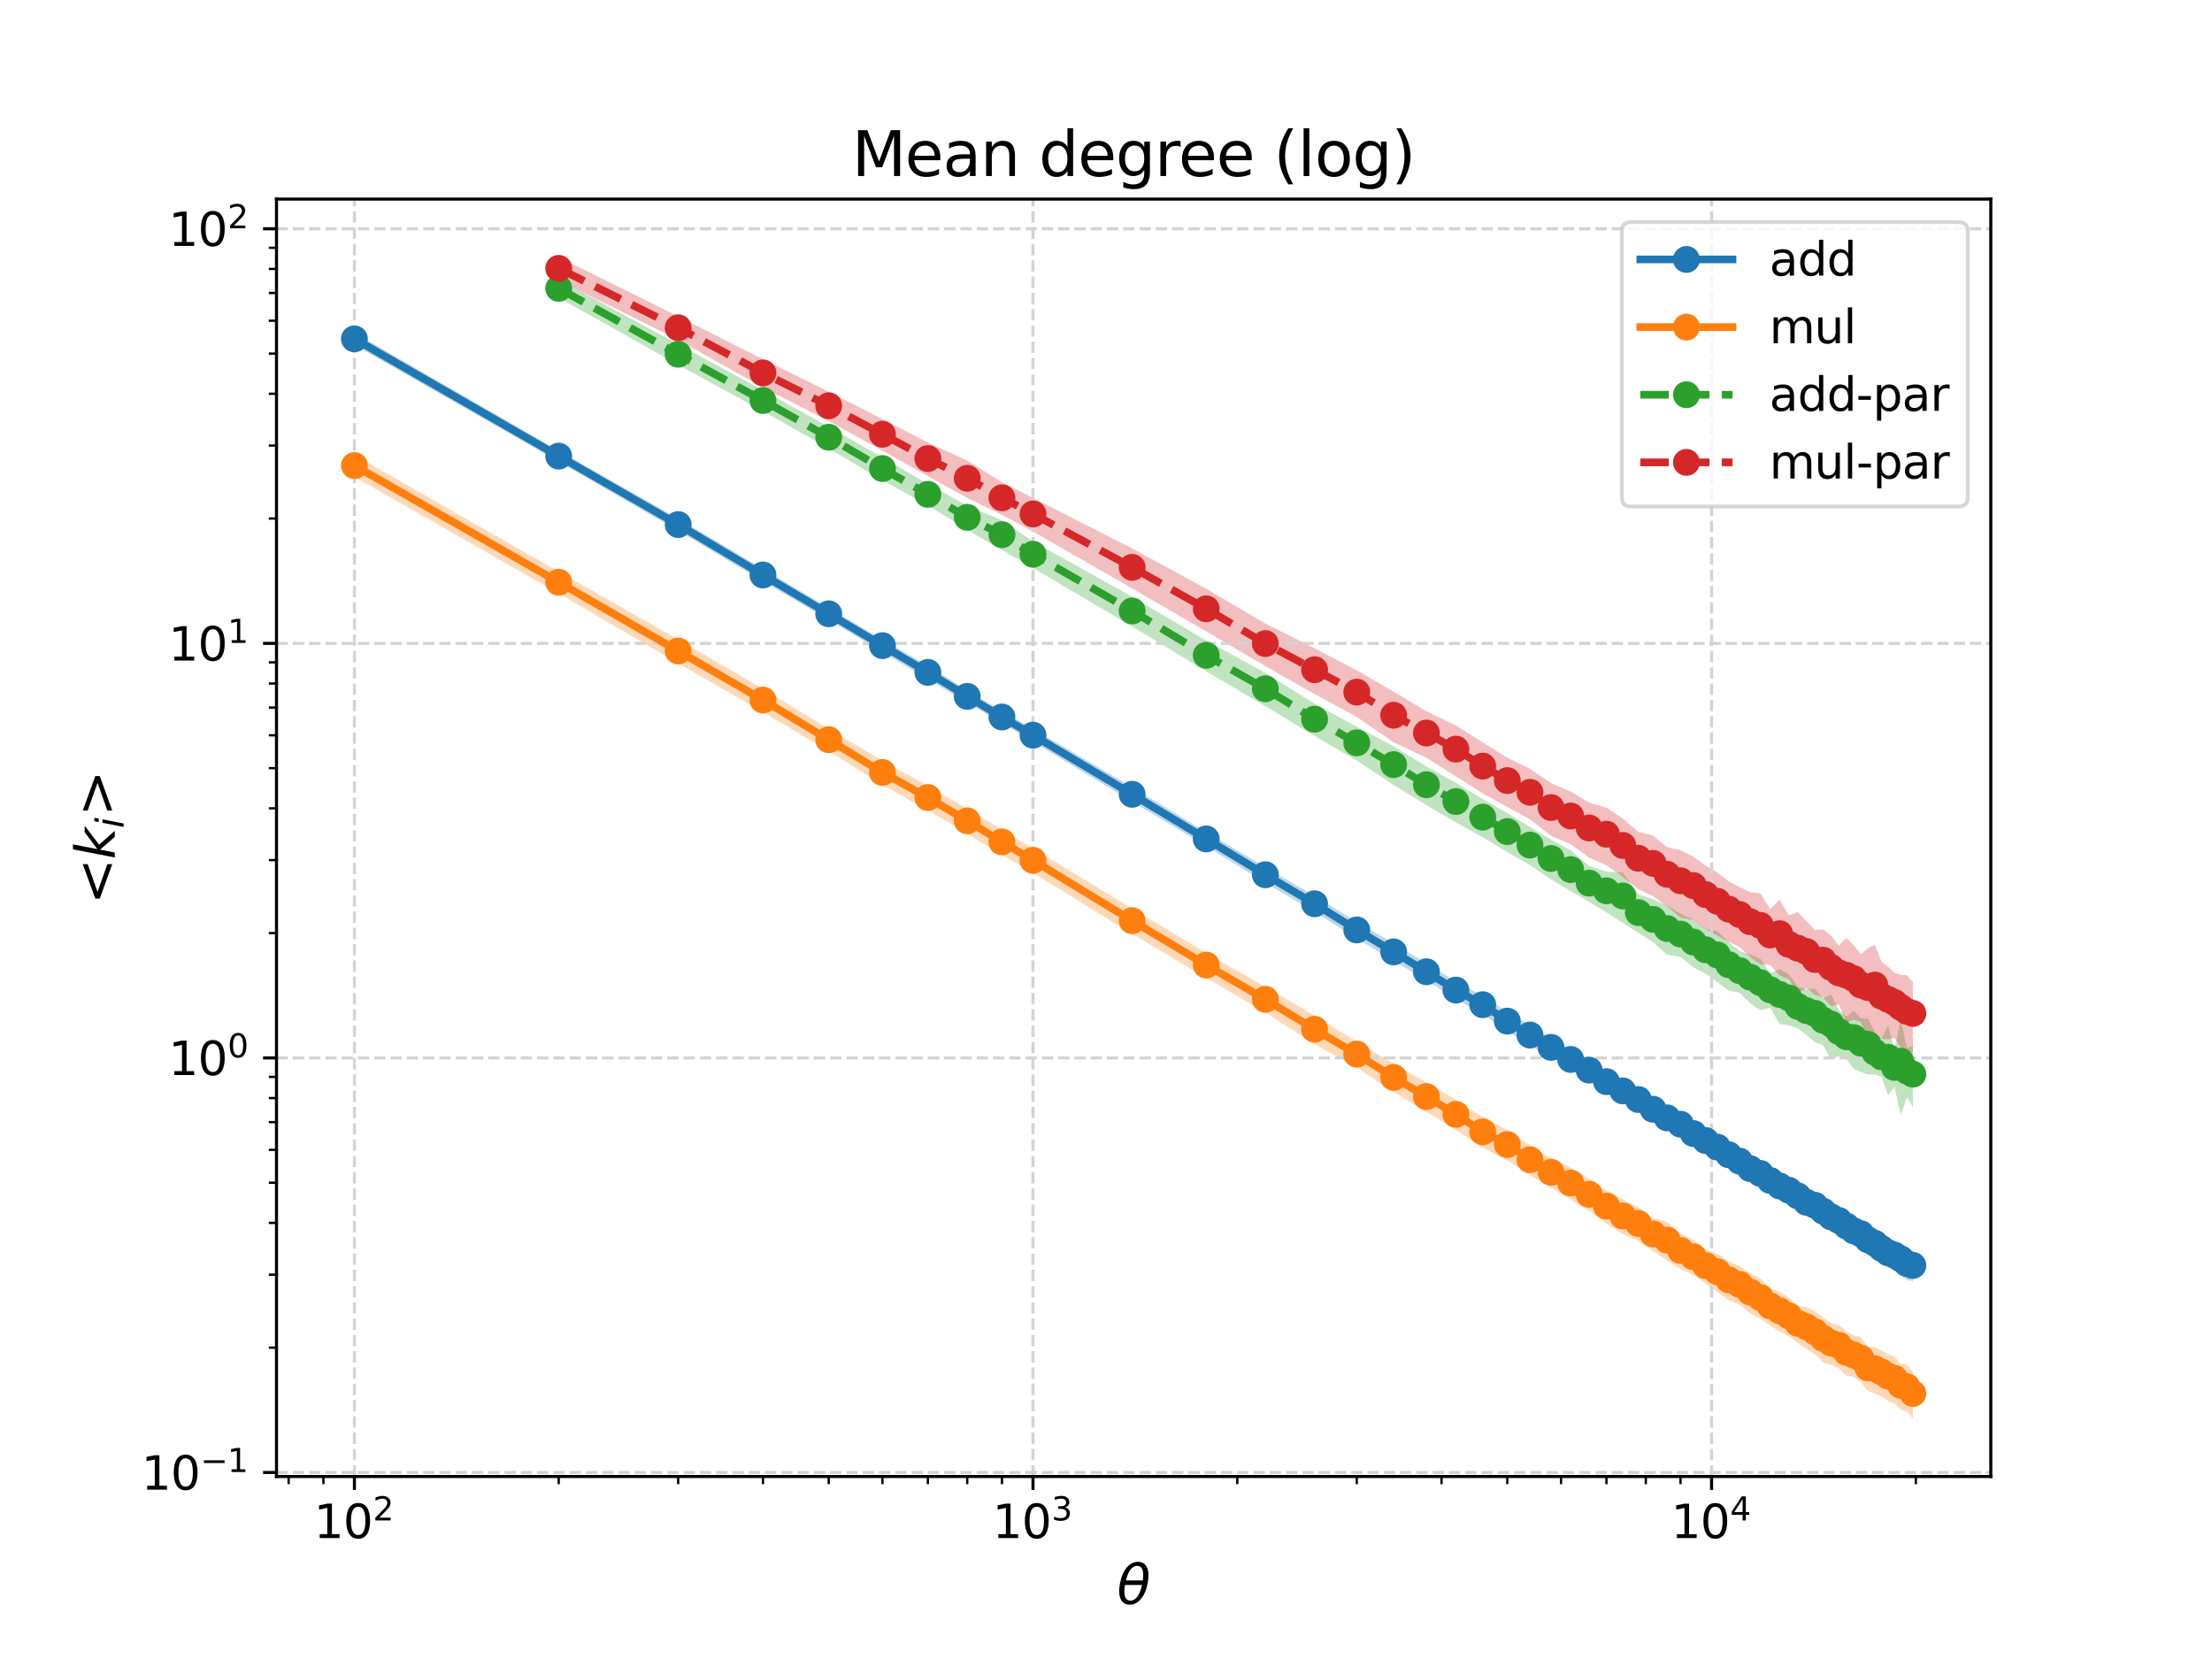 <?xml version="1.0" encoding="utf-8" standalone="no"?>
<!DOCTYPE svg PUBLIC "-//W3C//DTD SVG 1.1//EN"
  "http://www.w3.org/Graphics/SVG/1.1/DTD/svg11.dtd">
<svg xmlns:xlink="http://www.w3.org/1999/xlink" width="576pt" height="432pt" viewBox="0 0 576 432" xmlns="http://www.w3.org/2000/svg" version="1.1">
 <defs>
  <style type="text/css">*{stroke-linejoin: round; stroke-linecap: butt}</style>
 </defs>
 <g id="figure_1">
  <g id="patch_1">
   <path d="M 0 432 
L 576 432 
L 576 0 
L 0 0 
z
" style="fill: #ffffff"/>
  </g>
  <g id="axes_1">
   <g id="patch_2">
    <path d="M 72 384.48 
L 518.4 384.48 
L 518.4 51.84 
L 72 51.84 
z
" style="fill: #ffffff"/>
   </g>
   <g id="PolyCollection_1">
    <path d="M 92.291 86.685 
L 92.291 89.838 
L 145.483 120.227 
L 176.598 138.207 
L 198.674 151.378 
L 215.798 161.405 
L 229.789 169.778 
L 241.619 176.898 
L 251.866 182.981 
L 260.904 188.291 
L 268.99 193.158 
L 294.81 208.749 
L 314.096 220.33 
L 329.496 229.86 
L 342.315 237.487 
L 353.297 244.322 
L 362.902 250.186 
L 371.437 255.342 
L 379.117 260.103 
L 386.098 264.094 
L 392.497 268.419 
L 398.403 272.243 
L 403.887 275.268 
L 409.005 278.483 
L 413.802 281.449 
L 418.318 284.169 
L 422.582 287.09 
L 426.622 289.124 
L 430.46 291.741 
L 434.115 293.993 
L 437.603 295.622 
L 440.94 298.341 
L 444.138 299.958 
L 447.208 301.795 
L 450.16 303.915 
L 453.003 305.832 
L 455.744 307.431 
L 458.39 309.108 
L 460.948 310.837 
L 463.424 312.198 
L 465.822 313.482 
L 468.148 314.92 
L 470.405 316.687 
L 472.598 317.356 
L 474.73 319.004 
L 476.804 320.757 
L 478.823 321.511 
L 480.791 322.997 
L 482.71 324.402 
L 484.582 325.259 
L 486.409 326.481 
L 488.193 327.525 
L 489.938 329.16 
L 491.643 330.064 
L 493.311 330.895 
L 494.944 332.007 
L 496.543 333.274 
L 498.109 333.644 
L 498.109 325.707 
L 498.109 325.707 
L 496.543 325.134 
L 494.944 323.904 
L 493.311 323.065 
L 491.643 322.667 
L 489.938 321.36 
L 488.193 320.231 
L 486.409 319.481 
L 484.582 317.593 
L 482.71 316.935 
L 480.791 315.759 
L 478.823 314.348 
L 476.804 313.273 
L 474.73 312.004 
L 472.598 310.576 
L 470.405 309.714 
L 468.148 308.125 
L 465.822 306.641 
L 463.424 305.669 
L 460.948 304.174 
L 458.39 302.251 
L 455.744 301.376 
L 453.003 299.135 
L 450.16 297.685 
L 447.208 295.832 
L 444.138 294.193 
L 440.94 292.196 
L 437.603 290.03 
L 434.115 288.371 
L 430.46 286.118 
L 426.622 283.666 
L 422.582 281.218 
L 418.318 279.278 
L 413.802 276.027 
L 409.005 273.41 
L 403.887 270.329 
L 398.403 266.952 
L 392.497 263.5 
L 386.098 259.272 
L 379.117 255.641 
L 371.437 250.845 
L 362.902 245.667 
L 353.297 240.068 
L 342.315 233.293 
L 329.496 225.789 
L 314.096 216.662 
L 294.81 204.99 
L 268.99 189.773 
L 260.904 185.166 
L 251.866 179.742 
L 241.619 173.345 
L 229.789 166.527 
L 215.798 158.306 
L 198.674 148.127 
L 176.598 135.041 
L 145.483 117.369 
L 92.291 86.685 
z
" clip-path="url(#p678582dbef)" style="fill: #1f77b4; fill-opacity: 0.3"/>
   </g>
   <g id="PolyCollection_2">
    <path d="M 92.291 118.468 
L 92.291 124.183 
L 145.483 154.534 
L 176.598 172.719 
L 198.674 185.421 
L 215.798 195.598 
L 229.789 204.414 
L 241.619 210.961 
L 251.866 217.119 
L 260.904 222.628 
L 268.99 227.277 
L 294.81 243.173 
L 314.096 254.655 
L 329.496 263.677 
L 342.315 271.884 
L 353.297 277.976 
L 362.902 284.398 
L 371.437 289.546 
L 379.117 294.255 
L 386.098 298.886 
L 392.497 302.161 
L 398.403 305.986 
L 403.887 309.243 
L 409.005 312.439 
L 413.802 315.319 
L 418.318 318.618 
L 422.582 321.389 
L 426.622 323.19 
L 430.46 325.774 
L 434.115 328.252 
L 437.603 330.439 
L 440.94 332.097 
L 444.138 334.228 
L 447.208 336.407 
L 450.16 338.614 
L 453.003 339.766 
L 455.744 341.955 
L 458.39 343.481 
L 460.948 345.137 
L 463.424 346.779 
L 465.822 347.982 
L 468.148 349.69 
L 470.405 351.359 
L 472.598 352.716 
L 474.73 354.765 
L 476.804 355.472 
L 478.823 356.313 
L 480.791 358.29 
L 482.71 358.56 
L 484.582 359.942 
L 486.409 362.222 
L 488.193 362.944 
L 489.938 363.621 
L 491.643 364.83 
L 493.311 365.489 
L 494.944 367.045 
L 496.543 367.648 
L 498.109 369.36 
L 498.109 357.137 
L 498.109 357.137 
L 496.543 355.333 
L 494.944 355.175 
L 493.311 353.156 
L 491.643 352.63 
L 489.938 351.678 
L 488.193 350.718 
L 486.409 350.843 
L 484.582 348.164 
L 482.71 347.728 
L 480.791 346.722 
L 478.823 344.959 
L 476.804 344.608 
L 474.73 342.976 
L 472.598 341.556 
L 470.405 340.284 
L 468.148 339.997 
L 465.822 337.888 
L 463.424 336.453 
L 460.948 335.472 
L 458.39 332.867 
L 455.744 331.533 
L 453.003 329.688 
L 450.16 328.481 
L 447.208 326.432 
L 444.138 325.312 
L 440.94 322.884 
L 437.603 321.231 
L 434.115 318.126 
L 430.46 317.234 
L 426.622 314.406 
L 422.582 312.314 
L 418.318 309.932 
L 413.802 307.017 
L 409.005 304.052 
L 403.887 301.6 
L 398.403 298.295 
L 392.497 294.234 
L 386.098 290.901 
L 379.117 286.431 
L 371.437 281.862 
L 362.902 277.011 
L 353.297 271.258 
L 342.315 264.454 
L 329.496 256.982 
L 314.096 248.16 
L 294.81 236.556 
L 268.99 220.984 
L 260.904 216.052 
L 251.866 210.592 
L 241.619 204.599 
L 229.789 198.088 
L 215.798 189.817 
L 198.674 179.356 
L 176.598 166.52 
L 145.483 148.864 
L 92.291 118.468 
z
" clip-path="url(#p678582dbef)" style="fill: #ff7f0e; fill-opacity: 0.3"/>
   </g>
   <g id="PolyCollection_3">
    <path d="M 145.483 72.782 
L 145.483 77.509 
L 176.598 95 
L 198.674 107.087 
L 215.798 116.748 
L 229.789 125.07 
L 241.619 131.602 
L 251.866 137.955 
L 260.904 143.257 
L 268.99 147.909 
L 294.81 163.109 
L 314.096 174.82 
L 329.496 183.883 
L 342.315 191.655 
L 353.297 198.047 
L 362.902 204.416 
L 371.437 209.655 
L 379.117 214.164 
L 386.098 217.988 
L 392.497 221.895 
L 398.403 225.288 
L 403.887 229.006 
L 409.005 232.049 
L 413.802 234.868 
L 418.318 237.568 
L 422.582 240.343 
L 426.622 242.911 
L 430.46 245.352 
L 434.115 248.617 
L 437.603 249.196 
L 440.94 251.901 
L 444.138 253.556 
L 447.208 255.771 
L 450.16 257.951 
L 453.003 258.498 
L 455.744 261.232 
L 458.39 263.058 
L 460.948 262.408 
L 463.424 266.652 
L 465.822 266.961 
L 468.148 267.769 
L 470.405 269.503 
L 472.598 271.372 
L 474.73 272.215 
L 476.804 275.842 
L 478.823 275.034 
L 480.791 275.781 
L 482.71 278.384 
L 484.582 279.163 
L 486.409 279.787 
L 488.193 279.791 
L 489.938 280.434 
L 491.643 285.211 
L 493.311 282.943 
L 494.944 290.388 
L 496.543 285.747 
L 498.109 288.325 
L 498.109 272.418 
L 498.109 272.418 
L 496.543 272.917 
L 494.944 265.558 
L 493.311 273.429 
L 491.643 267.142 
L 489.938 270.472 
L 488.193 268.817 
L 486.409 265.217 
L 484.582 265.168 
L 482.71 263.214 
L 480.791 264.782 
L 478.823 262.95 
L 476.804 258.989 
L 474.73 259.922 
L 472.598 257.436 
L 470.405 257.57 
L 468.148 256.963 
L 465.822 253.704 
L 463.424 252.337 
L 460.948 253.463 
L 458.39 249.664 
L 455.744 248.514 
L 453.003 247.651 
L 450.16 245.308 
L 447.208 242.495 
L 444.138 241.813 
L 440.94 239.503 
L 437.603 237.941 
L 434.115 235.817 
L 430.46 234.131 
L 426.622 232.908 
L 422.582 227.194 
L 418.318 226.976 
L 413.802 225.52 
L 409.005 221.443 
L 403.887 218.668 
L 398.403 215.337 
L 392.497 211.735 
L 386.098 208.092 
L 379.117 203.85 
L 371.437 199.579 
L 362.902 194.356 
L 353.297 189.227 
L 342.315 183.26 
L 329.496 175.221 
L 314.096 166.79 
L 294.81 155.394 
L 268.99 140.998 
L 260.904 135.517 
L 251.866 131.679 
L 241.619 126.03 
L 229.789 119.132 
L 215.798 111.134 
L 198.674 101.645 
L 176.598 89.649 
L 145.483 72.782 
z
" clip-path="url(#p678582dbef)" style="fill: #2ca02c; fill-opacity: 0.3"/>
   </g>
   <g id="PolyCollection_4">
    <path d="M 145.483 66.96 
L 145.483 73.006 
L 176.598 88.496 
L 198.674 100.927 
L 215.798 109.633 
L 229.789 117.357 
L 241.619 123.978 
L 251.866 129.668 
L 260.904 134.079 
L 268.99 138.41 
L 294.81 153.232 
L 314.096 164.411 
L 329.496 173.459 
L 342.315 180.71 
L 353.297 186.688 
L 362.902 193.279 
L 371.437 197.32 
L 379.117 202.151 
L 386.098 206.597 
L 392.497 210.113 
L 398.403 213.36 
L 403.887 217.627 
L 409.005 219.852 
L 413.802 223.305 
L 418.318 225.34 
L 422.582 228.367 
L 426.622 231.543 
L 430.46 233.38 
L 434.115 235.983 
L 437.603 238.975 
L 440.94 239.541 
L 444.138 241.923 
L 447.208 243.638 
L 450.16 245.256 
L 453.003 246.605 
L 455.744 249.195 
L 458.39 251.126 
L 460.948 251.279 
L 463.424 254.038 
L 465.822 254.971 
L 468.148 258.727 
L 470.405 257.242 
L 472.598 259.103 
L 474.73 259.723 
L 476.804 261.995 
L 478.823 261.589 
L 480.791 266.27 
L 482.71 265.491 
L 484.582 266.204 
L 486.409 270.339 
L 488.193 270.04 
L 489.938 270.472 
L 491.643 270.632 
L 493.311 270.245 
L 494.944 272.648 
L 496.543 275.121 
L 498.109 273.681 
L 498.109 255.787 
L 498.109 255.787 
L 496.543 253.952 
L 494.944 253.839 
L 493.311 253.328 
L 491.643 251.735 
L 489.938 250.46 
L 488.193 246.027 
L 486.409 246.898 
L 484.582 248.468 
L 482.71 246.164 
L 480.791 244.19 
L 478.823 246.309 
L 476.804 243.625 
L 474.73 242 
L 472.598 242.134 
L 470.405 239.901 
L 468.148 237.492 
L 465.822 238.347 
L 463.424 234.298 
L 460.948 236.787 
L 458.39 232.625 
L 455.744 232.34 
L 453.003 230.97 
L 450.16 229.537 
L 447.208 227.19 
L 444.138 225.428 
L 440.94 223.079 
L 437.603 221.37 
L 434.115 220.621 
L 430.46 217.585 
L 426.622 216.624 
L 422.582 213.162 
L 418.318 210.318 
L 413.802 208.99 
L 409.005 206.123 
L 403.887 203.934 
L 398.403 200.198 
L 392.497 197.293 
L 386.098 193.318 
L 379.117 188.913 
L 371.437 185.214 
L 362.902 180.121 
L 353.297 174.545 
L 342.315 168.816 
L 329.496 162.366 
L 314.096 153.31 
L 294.81 142.819 
L 268.99 129.667 
L 260.904 125.55 
L 251.866 119.934 
L 241.619 115.255 
L 229.789 109.141 
L 215.798 101.994 
L 198.674 93.562 
L 176.598 82.401 
L 145.483 66.96 
z
" clip-path="url(#p678582dbef)" style="fill: #d62728; fill-opacity: 0.3"/>
   </g>
   <g id="matplotlib.axis_1">
    <g id="xtick_1">
     <g id="line2d_1">
      <path d="M 92.291 384.48 
L 92.291 51.84 
" clip-path="url(#p678582dbef)" style="fill: none; stroke-dasharray: 2.96,1.28; stroke-dashoffset: 0; stroke: #d3d3d3; stroke-width: 0.8"/>
     </g>
     <g id="line2d_2">
      <defs>
       <path id="mc976fa2719" d="M 0 0 
L 0 3.5 
" style="stroke: #000000; stroke-width: 0.8"/>
      </defs>
      <g>
       <use xlink:href="#mc976fa2719" x="92.291" y="384.48" style="stroke: #000000; stroke-width: 0.8"/>
      </g>
     </g>
     <g id="text_1">
      <!-- $\mathdefault{10^{2}}$ -->
      <g transform="translate(81.731 400.598) scale(0.12 -0.12)">
       <defs>
        <path id="DejaVuSans-31" d="M 794 531 
L 1825 531 
L 1825 4091 
L 703 3866 
L 703 4441 
L 1819 4666 
L 2450 4666 
L 2450 531 
L 3481 531 
L 3481 0 
L 794 0 
L 794 531 
z
" transform="scale(0.016)"/>
        <path id="DejaVuSans-30" d="M 2034 4250 
Q 1547 4250 1301 3770 
Q 1056 3291 1056 2328 
Q 1056 1369 1301 889 
Q 1547 409 2034 409 
Q 2525 409 2770 889 
Q 3016 1369 3016 2328 
Q 3016 3291 2770 3770 
Q 2525 4250 2034 4250 
z
M 2034 4750 
Q 2819 4750 3233 4129 
Q 3647 3509 3647 2328 
Q 3647 1150 3233 529 
Q 2819 -91 2034 -91 
Q 1250 -91 836 529 
Q 422 1150 422 2328 
Q 422 3509 836 4129 
Q 1250 4750 2034 4750 
z
" transform="scale(0.016)"/>
        <path id="DejaVuSans-32" d="M 1228 531 
L 3431 531 
L 3431 0 
L 469 0 
L 469 531 
Q 828 903 1448 1529 
Q 2069 2156 2228 2338 
Q 2531 2678 2651 2914 
Q 2772 3150 2772 3378 
Q 2772 3750 2511 3984 
Q 2250 4219 1831 4219 
Q 1534 4219 1204 4116 
Q 875 4013 500 3803 
L 500 4441 
Q 881 4594 1212 4672 
Q 1544 4750 1819 4750 
Q 2544 4750 2975 4387 
Q 3406 4025 3406 3419 
Q 3406 3131 3298 2873 
Q 3191 2616 2906 2266 
Q 2828 2175 2409 1742 
Q 1991 1309 1228 531 
z
" transform="scale(0.016)"/>
       </defs>
       <use xlink:href="#DejaVuSans-31" transform="translate(0 0.766)"/>
       <use xlink:href="#DejaVuSans-30" transform="translate(63.623 0.766)"/>
       <use xlink:href="#DejaVuSans-32" transform="translate(128.203 39.047) scale(0.7)"/>
      </g>
     </g>
    </g>
    <g id="xtick_2">
     <g id="line2d_3">
      <path d="M 268.99 384.48 
L 268.99 51.84 
" clip-path="url(#p678582dbef)" style="fill: none; stroke-dasharray: 2.96,1.28; stroke-dashoffset: 0; stroke: #d3d3d3; stroke-width: 0.8"/>
     </g>
     <g id="line2d_4">
      <g>
       <use xlink:href="#mc976fa2719" x="268.99" y="384.48" style="stroke: #000000; stroke-width: 0.8"/>
      </g>
     </g>
     <g id="text_2">
      <!-- $\mathdefault{10^{3}}$ -->
      <g transform="translate(258.43 400.598) scale(0.12 -0.12)">
       <defs>
        <path id="DejaVuSans-33" d="M 2597 2516 
Q 3050 2419 3304 2112 
Q 3559 1806 3559 1356 
Q 3559 666 3084 287 
Q 2609 -91 1734 -91 
Q 1441 -91 1130 -33 
Q 819 25 488 141 
L 488 750 
Q 750 597 1062 519 
Q 1375 441 1716 441 
Q 2309 441 2620 675 
Q 2931 909 2931 1356 
Q 2931 1769 2642 2001 
Q 2353 2234 1838 2234 
L 1294 2234 
L 1294 2753 
L 1863 2753 
Q 2328 2753 2575 2939 
Q 2822 3125 2822 3475 
Q 2822 3834 2567 4026 
Q 2313 4219 1838 4219 
Q 1578 4219 1281 4162 
Q 984 4106 628 3988 
L 628 4550 
Q 988 4650 1302 4700 
Q 1616 4750 1894 4750 
Q 2613 4750 3031 4423 
Q 3450 4097 3450 3541 
Q 3450 3153 3228 2886 
Q 3006 2619 2597 2516 
z
" transform="scale(0.016)"/>
       </defs>
       <use xlink:href="#DejaVuSans-31" transform="translate(0 0.766)"/>
       <use xlink:href="#DejaVuSans-30" transform="translate(63.623 0.766)"/>
       <use xlink:href="#DejaVuSans-33" transform="translate(128.203 39.047) scale(0.7)"/>
      </g>
     </g>
    </g>
    <g id="xtick_3">
     <g id="line2d_5">
      <path d="M 445.689 384.48 
L 445.689 51.84 
" clip-path="url(#p678582dbef)" style="fill: none; stroke-dasharray: 2.96,1.28; stroke-dashoffset: 0; stroke: #d3d3d3; stroke-width: 0.8"/>
     </g>
     <g id="line2d_6">
      <g>
       <use xlink:href="#mc976fa2719" x="445.689" y="384.48" style="stroke: #000000; stroke-width: 0.8"/>
      </g>
     </g>
     <g id="text_3">
      <!-- $\mathdefault{10^{4}}$ -->
      <g transform="translate(435.129 400.598) scale(0.12 -0.12)">
       <defs>
        <path id="DejaVuSans-34" d="M 2419 4116 
L 825 1625 
L 2419 1625 
L 2419 4116 
z
M 2253 4666 
L 3047 4666 
L 3047 1625 
L 3713 1625 
L 3713 1100 
L 3047 1100 
L 3047 0 
L 2419 0 
L 2419 1100 
L 313 1100 
L 313 1709 
L 2253 4666 
z
" transform="scale(0.016)"/>
       </defs>
       <use xlink:href="#DejaVuSans-31" transform="translate(0 0.684)"/>
       <use xlink:href="#DejaVuSans-30" transform="translate(63.623 0.684)"/>
       <use xlink:href="#DejaVuSans-34" transform="translate(128.203 38.966) scale(0.7)"/>
      </g>
     </g>
    </g>
    <g id="xtick_4">
     <g id="line2d_7">
      <defs>
       <path id="m7d15034ed8" d="M 0 0 
L 0 2 
" style="stroke: #000000; stroke-width: 0.6"/>
      </defs>
      <g>
       <use xlink:href="#m7d15034ed8" x="75.167" y="384.48" style="stroke: #000000; stroke-width: 0.6"/>
      </g>
     </g>
    </g>
    <g id="xtick_5">
     <g id="line2d_8">
      <g>
       <use xlink:href="#m7d15034ed8" x="84.206" y="384.48" style="stroke: #000000; stroke-width: 0.6"/>
      </g>
     </g>
    </g>
    <g id="xtick_6">
     <g id="line2d_9">
      <g>
       <use xlink:href="#m7d15034ed8" x="145.483" y="384.48" style="stroke: #000000; stroke-width: 0.6"/>
      </g>
     </g>
    </g>
    <g id="xtick_7">
     <g id="line2d_10">
      <g>
       <use xlink:href="#m7d15034ed8" x="176.598" y="384.48" style="stroke: #000000; stroke-width: 0.6"/>
      </g>
     </g>
    </g>
    <g id="xtick_8">
     <g id="line2d_11">
      <g>
       <use xlink:href="#m7d15034ed8" x="198.674" y="384.48" style="stroke: #000000; stroke-width: 0.6"/>
      </g>
     </g>
    </g>
    <g id="xtick_9">
     <g id="line2d_12">
      <g>
       <use xlink:href="#m7d15034ed8" x="215.798" y="384.48" style="stroke: #000000; stroke-width: 0.6"/>
      </g>
     </g>
    </g>
    <g id="xtick_10">
     <g id="line2d_13">
      <g>
       <use xlink:href="#m7d15034ed8" x="229.789" y="384.48" style="stroke: #000000; stroke-width: 0.6"/>
      </g>
     </g>
    </g>
    <g id="xtick_11">
     <g id="line2d_14">
      <g>
       <use xlink:href="#m7d15034ed8" x="241.619" y="384.48" style="stroke: #000000; stroke-width: 0.6"/>
      </g>
     </g>
    </g>
    <g id="xtick_12">
     <g id="line2d_15">
      <g>
       <use xlink:href="#m7d15034ed8" x="251.866" y="384.48" style="stroke: #000000; stroke-width: 0.6"/>
      </g>
     </g>
    </g>
    <g id="xtick_13">
     <g id="line2d_16">
      <g>
       <use xlink:href="#m7d15034ed8" x="260.904" y="384.48" style="stroke: #000000; stroke-width: 0.6"/>
      </g>
     </g>
    </g>
    <g id="xtick_14">
     <g id="line2d_17">
      <g>
       <use xlink:href="#m7d15034ed8" x="322.181" y="384.48" style="stroke: #000000; stroke-width: 0.6"/>
      </g>
     </g>
    </g>
    <g id="xtick_15">
     <g id="line2d_18">
      <g>
       <use xlink:href="#m7d15034ed8" x="353.297" y="384.48" style="stroke: #000000; stroke-width: 0.6"/>
      </g>
     </g>
    </g>
    <g id="xtick_16">
     <g id="line2d_19">
      <g>
       <use xlink:href="#m7d15034ed8" x="375.373" y="384.48" style="stroke: #000000; stroke-width: 0.6"/>
      </g>
     </g>
    </g>
    <g id="xtick_17">
     <g id="line2d_20">
      <g>
       <use xlink:href="#m7d15034ed8" x="392.497" y="384.48" style="stroke: #000000; stroke-width: 0.6"/>
      </g>
     </g>
    </g>
    <g id="xtick_18">
     <g id="line2d_21">
      <g>
       <use xlink:href="#m7d15034ed8" x="406.488" y="384.48" style="stroke: #000000; stroke-width: 0.6"/>
      </g>
     </g>
    </g>
    <g id="xtick_19">
     <g id="line2d_22">
      <g>
       <use xlink:href="#m7d15034ed8" x="418.318" y="384.48" style="stroke: #000000; stroke-width: 0.6"/>
      </g>
     </g>
    </g>
    <g id="xtick_20">
     <g id="line2d_23">
      <g>
       <use xlink:href="#m7d15034ed8" x="428.565" y="384.48" style="stroke: #000000; stroke-width: 0.6"/>
      </g>
     </g>
    </g>
    <g id="xtick_21">
     <g id="line2d_24">
      <g>
       <use xlink:href="#m7d15034ed8" x="437.603" y="384.48" style="stroke: #000000; stroke-width: 0.6"/>
      </g>
     </g>
    </g>
    <g id="xtick_22">
     <g id="line2d_25">
      <g>
       <use xlink:href="#m7d15034ed8" x="498.88" y="384.48" style="stroke: #000000; stroke-width: 0.6"/>
      </g>
     </g>
    </g>
    <g id="text_4">
     <!-- $\theta$ -->
     <g transform="translate(290.86 417.732) scale(0.14 -0.14)">
      <defs>
       <path id="DejaVuSans-Oblique-3b8" d="M 2913 2219 
L 925 2219 
Q 791 1284 928 888 
Q 1100 400 1566 400 
Q 2034 400 2391 891 
Q 2703 1322 2913 2219 
z
M 3009 2750 
Q 3094 3638 2984 3950 
Q 2813 4444 2353 4444 
Q 1875 4444 1525 3956 
Q 1250 3563 1034 2750 
L 3009 2750 
z
M 2444 4913 
Q 3194 4913 3494 4250 
Q 3794 3591 3566 2422 
Q 3341 1256 2781 594 
Q 2225 -72 1475 -72 
Q 722 -72 425 594 
Q 128 1256 353 2422 
Q 581 3591 1134 4250 
Q 1691 4913 2444 4913 
z
" transform="scale(0.016)"/>
      </defs>
      <use xlink:href="#DejaVuSans-Oblique-3b8" transform="translate(0 0.234)"/>
     </g>
    </g>
   </g>
   <g id="matplotlib.axis_2">
    <g id="ytick_1">
     <g id="line2d_26">
      <path d="M 72 383.426 
L 518.4 383.426 
" clip-path="url(#p678582dbef)" style="fill: none; stroke-dasharray: 2.96,1.28; stroke-dashoffset: 0; stroke: #d3d3d3; stroke-width: 0.8"/>
     </g>
     <g id="line2d_27">
      <defs>
       <path id="m68f20a1200" d="M 0 0 
L -3.5 0 
" style="stroke: #000000; stroke-width: 0.8"/>
      </defs>
      <g>
       <use xlink:href="#m68f20a1200" x="72" y="383.426" style="stroke: #000000; stroke-width: 0.8"/>
      </g>
     </g>
     <g id="text_5">
      <!-- $\mathdefault{10^{-1}}$ -->
      <g transform="translate(36.8 387.985) scale(0.12 -0.12)">
       <defs>
        <path id="DejaVuSans-2212" d="M 678 2272 
L 4684 2272 
L 4684 1741 
L 678 1741 
L 678 2272 
z
" transform="scale(0.016)"/>
       </defs>
       <use xlink:href="#DejaVuSans-31" transform="translate(0 0.684)"/>
       <use xlink:href="#DejaVuSans-30" transform="translate(63.623 0.684)"/>
       <use xlink:href="#DejaVuSans-2212" transform="translate(128.203 38.966) scale(0.7)"/>
       <use xlink:href="#DejaVuSans-31" transform="translate(186.855 38.966) scale(0.7)"/>
      </g>
     </g>
    </g>
    <g id="ytick_2">
     <g id="line2d_28">
      <path d="M 72 275.475 
L 518.4 275.475 
" clip-path="url(#p678582dbef)" style="fill: none; stroke-dasharray: 2.96,1.28; stroke-dashoffset: 0; stroke: #d3d3d3; stroke-width: 0.8"/>
     </g>
     <g id="line2d_29">
      <g>
       <use xlink:href="#m68f20a1200" x="72" y="275.475" style="stroke: #000000; stroke-width: 0.8"/>
      </g>
     </g>
     <g id="text_6">
      <!-- $\mathdefault{10^{0}}$ -->
      <g transform="translate(43.88 280.034) scale(0.12 -0.12)">
       <use xlink:href="#DejaVuSans-31" transform="translate(0 0.766)"/>
       <use xlink:href="#DejaVuSans-30" transform="translate(63.623 0.766)"/>
       <use xlink:href="#DejaVuSans-30" transform="translate(128.203 39.047) scale(0.7)"/>
      </g>
     </g>
    </g>
    <g id="ytick_3">
     <g id="line2d_30">
      <path d="M 72 167.525 
L 518.4 167.525 
" clip-path="url(#p678582dbef)" style="fill: none; stroke-dasharray: 2.96,1.28; stroke-dashoffset: 0; stroke: #d3d3d3; stroke-width: 0.8"/>
     </g>
     <g id="line2d_31">
      <g>
       <use xlink:href="#m68f20a1200" x="72" y="167.525" style="stroke: #000000; stroke-width: 0.8"/>
      </g>
     </g>
     <g id="text_7">
      <!-- $\mathdefault{10^{1}}$ -->
      <g transform="translate(43.88 172.084) scale(0.12 -0.12)">
       <use xlink:href="#DejaVuSans-31" transform="translate(0 0.684)"/>
       <use xlink:href="#DejaVuSans-30" transform="translate(63.623 0.684)"/>
       <use xlink:href="#DejaVuSans-31" transform="translate(128.203 38.966) scale(0.7)"/>
      </g>
     </g>
    </g>
    <g id="ytick_4">
     <g id="line2d_32">
      <path d="M 72 59.574 
L 518.4 59.574 
" clip-path="url(#p678582dbef)" style="fill: none; stroke-dasharray: 2.96,1.28; stroke-dashoffset: 0; stroke: #d3d3d3; stroke-width: 0.8"/>
     </g>
     <g id="line2d_33">
      <g>
       <use xlink:href="#m68f20a1200" x="72" y="59.574" style="stroke: #000000; stroke-width: 0.8"/>
      </g>
     </g>
     <g id="text_8">
      <!-- $\mathdefault{10^{2}}$ -->
      <g transform="translate(43.88 64.133) scale(0.12 -0.12)">
       <use xlink:href="#DejaVuSans-31" transform="translate(0 0.766)"/>
       <use xlink:href="#DejaVuSans-30" transform="translate(63.623 0.766)"/>
       <use xlink:href="#DejaVuSans-32" transform="translate(128.203 39.047) scale(0.7)"/>
      </g>
     </g>
    </g>
    <g id="ytick_5">
     <g id="line2d_34">
      <defs>
       <path id="m5acd6074e9" d="M 0 0 
L -2 0 
" style="stroke: #000000; stroke-width: 0.6"/>
      </defs>
      <g>
       <use xlink:href="#m5acd6074e9" x="72" y="350.929" style="stroke: #000000; stroke-width: 0.6"/>
      </g>
     </g>
    </g>
    <g id="ytick_6">
     <g id="line2d_35">
      <g>
       <use xlink:href="#m5acd6074e9" x="72" y="331.92" style="stroke: #000000; stroke-width: 0.6"/>
      </g>
     </g>
    </g>
    <g id="ytick_7">
     <g id="line2d_36">
      <g>
       <use xlink:href="#m5acd6074e9" x="72" y="318.433" style="stroke: #000000; stroke-width: 0.6"/>
      </g>
     </g>
    </g>
    <g id="ytick_8">
     <g id="line2d_37">
      <g>
       <use xlink:href="#m5acd6074e9" x="72" y="307.972" style="stroke: #000000; stroke-width: 0.6"/>
      </g>
     </g>
    </g>
    <g id="ytick_9">
     <g id="line2d_38">
      <g>
       <use xlink:href="#m5acd6074e9" x="72" y="299.424" style="stroke: #000000; stroke-width: 0.6"/>
      </g>
     </g>
    </g>
    <g id="ytick_10">
     <g id="line2d_39">
      <g>
       <use xlink:href="#m5acd6074e9" x="72" y="292.197" style="stroke: #000000; stroke-width: 0.6"/>
      </g>
     </g>
    </g>
    <g id="ytick_11">
     <g id="line2d_40">
      <g>
       <use xlink:href="#m5acd6074e9" x="72" y="285.937" style="stroke: #000000; stroke-width: 0.6"/>
      </g>
     </g>
    </g>
    <g id="ytick_12">
     <g id="line2d_41">
      <g>
       <use xlink:href="#m5acd6074e9" x="72" y="280.415" style="stroke: #000000; stroke-width: 0.6"/>
      </g>
     </g>
    </g>
    <g id="ytick_13">
     <g id="line2d_42">
      <g>
       <use xlink:href="#m5acd6074e9" x="72" y="242.979" style="stroke: #000000; stroke-width: 0.6"/>
      </g>
     </g>
    </g>
    <g id="ytick_14">
     <g id="line2d_43">
      <g>
       <use xlink:href="#m5acd6074e9" x="72" y="223.97" style="stroke: #000000; stroke-width: 0.6"/>
      </g>
     </g>
    </g>
    <g id="ytick_15">
     <g id="line2d_44">
      <g>
       <use xlink:href="#m5acd6074e9" x="72" y="210.483" style="stroke: #000000; stroke-width: 0.6"/>
      </g>
     </g>
    </g>
    <g id="ytick_16">
     <g id="line2d_45">
      <g>
       <use xlink:href="#m5acd6074e9" x="72" y="200.021" style="stroke: #000000; stroke-width: 0.6"/>
      </g>
     </g>
    </g>
    <g id="ytick_17">
     <g id="line2d_46">
      <g>
       <use xlink:href="#m5acd6074e9" x="72" y="191.474" style="stroke: #000000; stroke-width: 0.6"/>
      </g>
     </g>
    </g>
    <g id="ytick_18">
     <g id="line2d_47">
      <g>
       <use xlink:href="#m5acd6074e9" x="72" y="184.247" style="stroke: #000000; stroke-width: 0.6"/>
      </g>
     </g>
    </g>
    <g id="ytick_19">
     <g id="line2d_48">
      <g>
       <use xlink:href="#m5acd6074e9" x="72" y="177.986" style="stroke: #000000; stroke-width: 0.6"/>
      </g>
     </g>
    </g>
    <g id="ytick_20">
     <g id="line2d_49">
      <g>
       <use xlink:href="#m5acd6074e9" x="72" y="172.464" style="stroke: #000000; stroke-width: 0.6"/>
      </g>
     </g>
    </g>
    <g id="ytick_21">
     <g id="line2d_50">
      <g>
       <use xlink:href="#m5acd6074e9" x="72" y="135.029" style="stroke: #000000; stroke-width: 0.6"/>
      </g>
     </g>
    </g>
    <g id="ytick_22">
     <g id="line2d_51">
      <g>
       <use xlink:href="#m5acd6074e9" x="72" y="116.019" style="stroke: #000000; stroke-width: 0.6"/>
      </g>
     </g>
    </g>
    <g id="ytick_23">
     <g id="line2d_52">
      <g>
       <use xlink:href="#m5acd6074e9" x="72" y="102.532" style="stroke: #000000; stroke-width: 0.6"/>
      </g>
     </g>
    </g>
    <g id="ytick_24">
     <g id="line2d_53">
      <g>
       <use xlink:href="#m5acd6074e9" x="72" y="92.071" style="stroke: #000000; stroke-width: 0.6"/>
      </g>
     </g>
    </g>
    <g id="ytick_25">
     <g id="line2d_54">
      <g>
       <use xlink:href="#m5acd6074e9" x="72" y="83.523" style="stroke: #000000; stroke-width: 0.6"/>
      </g>
     </g>
    </g>
    <g id="ytick_26">
     <g id="line2d_55">
      <g>
       <use xlink:href="#m5acd6074e9" x="72" y="76.296" style="stroke: #000000; stroke-width: 0.6"/>
      </g>
     </g>
    </g>
    <g id="ytick_27">
     <g id="line2d_56">
      <g>
       <use xlink:href="#m5acd6074e9" x="72" y="70.036" style="stroke: #000000; stroke-width: 0.6"/>
      </g>
     </g>
    </g>
    <g id="ytick_28">
     <g id="line2d_57">
      <g>
       <use xlink:href="#m5acd6074e9" x="72" y="64.514" style="stroke: #000000; stroke-width: 0.6"/>
      </g>
     </g>
    </g>
    <g id="text_9">
     <!-- &lt;$k_i$&gt; -->
     <g transform="translate(29.888 235.52) rotate(-90) scale(0.14 -0.14)">
      <defs>
       <path id="DejaVuSans-3c" d="M 4684 3150 
L 1459 2003 
L 4684 863 
L 4684 294 
L 678 1747 
L 678 2266 
L 4684 3719 
L 4684 3150 
z
" transform="scale(0.016)"/>
       <path id="DejaVuSans-Oblique-6b" d="M 1172 4863 
L 1747 4863 
L 1197 2028 
L 3169 3500 
L 3916 3500 
L 1716 1825 
L 3322 0 
L 2625 0 
L 1131 1709 
L 800 0 
L 225 0 
L 1172 4863 
z
" transform="scale(0.016)"/>
       <path id="DejaVuSans-Oblique-69" d="M 1172 4863 
L 1747 4863 
L 1606 4134 
L 1031 4134 
L 1172 4863 
z
M 909 3500 
L 1484 3500 
L 800 0 
L 225 0 
L 909 3500 
z
" transform="scale(0.016)"/>
       <path id="DejaVuSans-3e" d="M 678 3150 
L 678 3719 
L 4684 2266 
L 4684 1747 
L 678 294 
L 678 863 
L 3897 2003 
L 678 3150 
z
" transform="scale(0.016)"/>
      </defs>
      <use xlink:href="#DejaVuSans-3c" transform="translate(0 0.016)"/>
      <use xlink:href="#DejaVuSans-Oblique-6b" transform="translate(83.789 0.016)"/>
      <use xlink:href="#DejaVuSans-Oblique-69" transform="translate(141.699 -16.391) scale(0.7)"/>
      <use xlink:href="#DejaVuSans-3e" transform="translate(163.882 0.016)"/>
     </g>
    </g>
   </g>
   <g id="line2d_58">
    <path d="M 92.291 88.235 
L 145.483 118.776 
L 176.598 136.597 
L 198.674 149.724 
L 215.798 159.83 
L 229.789 168.124 
L 241.619 175.088 
L 251.866 181.334 
L 260.904 186.703 
L 268.99 191.435 
L 294.81 206.832 
L 314.096 218.46 
L 329.496 227.78 
L 342.315 235.343 
L 353.297 242.147 
L 362.902 247.872 
L 371.437 253.04 
L 379.117 257.819 
L 386.098 261.621 
L 392.497 265.895 
L 398.403 269.523 
L 403.887 272.733 
L 409.005 275.878 
L 413.802 278.66 
L 418.318 281.66 
L 422.582 284.062 
L 426.622 286.316 
L 430.46 288.846 
L 434.115 291.098 
L 437.603 292.743 
L 440.94 295.168 
L 444.138 296.987 
L 447.208 298.719 
L 450.16 300.696 
L 453.003 302.364 
L 455.744 304.306 
L 458.39 305.555 
L 460.948 307.387 
L 463.424 308.82 
L 465.822 309.937 
L 468.148 311.399 
L 470.405 313.071 
L 472.598 313.843 
L 474.73 315.374 
L 476.804 316.866 
L 478.823 317.793 
L 480.791 319.239 
L 482.71 320.52 
L 484.582 321.269 
L 486.409 322.85 
L 488.193 323.736 
L 489.938 325.098 
L 491.643 326.22 
L 493.311 326.817 
L 494.944 327.781 
L 496.543 329.028 
L 498.109 329.508 
" clip-path="url(#p678582dbef)" style="fill: none; stroke: #1f77b4; stroke-width: 2; stroke-linecap: square"/>
    <defs>
     <path id="m350602eeb0" d="M 0 3 
C 0.796 3 1.559 2.684 2.121 2.121 
C 2.684 1.559 3 0.796 3 0 
C 3 -0.796 2.684 -1.559 2.121 -2.121 
C 1.559 -2.684 0.796 -3 0 -3 
C -0.796 -3 -1.559 -2.684 -2.121 -2.121 
C -2.684 -1.559 -3 -0.796 -3 0 
C -3 0.796 -2.684 1.559 -2.121 2.121 
C -1.559 2.684 -0.796 3 0 3 
z
" style="stroke: #1f77b4"/>
    </defs>
    <g clip-path="url(#p678582dbef)">
     <use xlink:href="#m350602eeb0" x="92.291" y="88.235" style="fill: #1f77b4; stroke: #1f77b4"/>
     <use xlink:href="#m350602eeb0" x="145.483" y="118.776" style="fill: #1f77b4; stroke: #1f77b4"/>
     <use xlink:href="#m350602eeb0" x="176.598" y="136.597" style="fill: #1f77b4; stroke: #1f77b4"/>
     <use xlink:href="#m350602eeb0" x="198.674" y="149.724" style="fill: #1f77b4; stroke: #1f77b4"/>
     <use xlink:href="#m350602eeb0" x="215.798" y="159.83" style="fill: #1f77b4; stroke: #1f77b4"/>
     <use xlink:href="#m350602eeb0" x="229.789" y="168.124" style="fill: #1f77b4; stroke: #1f77b4"/>
     <use xlink:href="#m350602eeb0" x="241.619" y="175.088" style="fill: #1f77b4; stroke: #1f77b4"/>
     <use xlink:href="#m350602eeb0" x="251.866" y="181.334" style="fill: #1f77b4; stroke: #1f77b4"/>
     <use xlink:href="#m350602eeb0" x="260.904" y="186.703" style="fill: #1f77b4; stroke: #1f77b4"/>
     <use xlink:href="#m350602eeb0" x="268.99" y="191.435" style="fill: #1f77b4; stroke: #1f77b4"/>
     <use xlink:href="#m350602eeb0" x="294.81" y="206.832" style="fill: #1f77b4; stroke: #1f77b4"/>
     <use xlink:href="#m350602eeb0" x="314.096" y="218.46" style="fill: #1f77b4; stroke: #1f77b4"/>
     <use xlink:href="#m350602eeb0" x="329.496" y="227.78" style="fill: #1f77b4; stroke: #1f77b4"/>
     <use xlink:href="#m350602eeb0" x="342.315" y="235.343" style="fill: #1f77b4; stroke: #1f77b4"/>
     <use xlink:href="#m350602eeb0" x="353.297" y="242.147" style="fill: #1f77b4; stroke: #1f77b4"/>
     <use xlink:href="#m350602eeb0" x="362.902" y="247.872" style="fill: #1f77b4; stroke: #1f77b4"/>
     <use xlink:href="#m350602eeb0" x="371.437" y="253.04" style="fill: #1f77b4; stroke: #1f77b4"/>
     <use xlink:href="#m350602eeb0" x="379.117" y="257.819" style="fill: #1f77b4; stroke: #1f77b4"/>
     <use xlink:href="#m350602eeb0" x="386.098" y="261.621" style="fill: #1f77b4; stroke: #1f77b4"/>
     <use xlink:href="#m350602eeb0" x="392.497" y="265.895" style="fill: #1f77b4; stroke: #1f77b4"/>
     <use xlink:href="#m350602eeb0" x="398.403" y="269.523" style="fill: #1f77b4; stroke: #1f77b4"/>
     <use xlink:href="#m350602eeb0" x="403.887" y="272.733" style="fill: #1f77b4; stroke: #1f77b4"/>
     <use xlink:href="#m350602eeb0" x="409.005" y="275.878" style="fill: #1f77b4; stroke: #1f77b4"/>
     <use xlink:href="#m350602eeb0" x="413.802" y="278.66" style="fill: #1f77b4; stroke: #1f77b4"/>
     <use xlink:href="#m350602eeb0" x="418.318" y="281.66" style="fill: #1f77b4; stroke: #1f77b4"/>
     <use xlink:href="#m350602eeb0" x="422.582" y="284.062" style="fill: #1f77b4; stroke: #1f77b4"/>
     <use xlink:href="#m350602eeb0" x="426.622" y="286.316" style="fill: #1f77b4; stroke: #1f77b4"/>
     <use xlink:href="#m350602eeb0" x="430.46" y="288.846" style="fill: #1f77b4; stroke: #1f77b4"/>
     <use xlink:href="#m350602eeb0" x="434.115" y="291.098" style="fill: #1f77b4; stroke: #1f77b4"/>
     <use xlink:href="#m350602eeb0" x="437.603" y="292.743" style="fill: #1f77b4; stroke: #1f77b4"/>
     <use xlink:href="#m350602eeb0" x="440.94" y="295.168" style="fill: #1f77b4; stroke: #1f77b4"/>
     <use xlink:href="#m350602eeb0" x="444.138" y="296.987" style="fill: #1f77b4; stroke: #1f77b4"/>
     <use xlink:href="#m350602eeb0" x="447.208" y="298.719" style="fill: #1f77b4; stroke: #1f77b4"/>
     <use xlink:href="#m350602eeb0" x="450.16" y="300.696" style="fill: #1f77b4; stroke: #1f77b4"/>
     <use xlink:href="#m350602eeb0" x="453.003" y="302.364" style="fill: #1f77b4; stroke: #1f77b4"/>
     <use xlink:href="#m350602eeb0" x="455.744" y="304.306" style="fill: #1f77b4; stroke: #1f77b4"/>
     <use xlink:href="#m350602eeb0" x="458.39" y="305.555" style="fill: #1f77b4; stroke: #1f77b4"/>
     <use xlink:href="#m350602eeb0" x="460.948" y="307.387" style="fill: #1f77b4; stroke: #1f77b4"/>
     <use xlink:href="#m350602eeb0" x="463.424" y="308.82" style="fill: #1f77b4; stroke: #1f77b4"/>
     <use xlink:href="#m350602eeb0" x="465.822" y="309.937" style="fill: #1f77b4; stroke: #1f77b4"/>
     <use xlink:href="#m350602eeb0" x="468.148" y="311.399" style="fill: #1f77b4; stroke: #1f77b4"/>
     <use xlink:href="#m350602eeb0" x="470.405" y="313.071" style="fill: #1f77b4; stroke: #1f77b4"/>
     <use xlink:href="#m350602eeb0" x="472.598" y="313.843" style="fill: #1f77b4; stroke: #1f77b4"/>
     <use xlink:href="#m350602eeb0" x="474.73" y="315.374" style="fill: #1f77b4; stroke: #1f77b4"/>
     <use xlink:href="#m350602eeb0" x="476.804" y="316.866" style="fill: #1f77b4; stroke: #1f77b4"/>
     <use xlink:href="#m350602eeb0" x="478.823" y="317.793" style="fill: #1f77b4; stroke: #1f77b4"/>
     <use xlink:href="#m350602eeb0" x="480.791" y="319.239" style="fill: #1f77b4; stroke: #1f77b4"/>
     <use xlink:href="#m350602eeb0" x="482.71" y="320.52" style="fill: #1f77b4; stroke: #1f77b4"/>
     <use xlink:href="#m350602eeb0" x="484.582" y="321.269" style="fill: #1f77b4; stroke: #1f77b4"/>
     <use xlink:href="#m350602eeb0" x="486.409" y="322.85" style="fill: #1f77b4; stroke: #1f77b4"/>
     <use xlink:href="#m350602eeb0" x="488.193" y="323.736" style="fill: #1f77b4; stroke: #1f77b4"/>
     <use xlink:href="#m350602eeb0" x="489.938" y="325.098" style="fill: #1f77b4; stroke: #1f77b4"/>
     <use xlink:href="#m350602eeb0" x="491.643" y="326.22" style="fill: #1f77b4; stroke: #1f77b4"/>
     <use xlink:href="#m350602eeb0" x="493.311" y="326.817" style="fill: #1f77b4; stroke: #1f77b4"/>
     <use xlink:href="#m350602eeb0" x="494.944" y="327.781" style="fill: #1f77b4; stroke: #1f77b4"/>
     <use xlink:href="#m350602eeb0" x="496.543" y="329.028" style="fill: #1f77b4; stroke: #1f77b4"/>
     <use xlink:href="#m350602eeb0" x="498.109" y="329.508" style="fill: #1f77b4; stroke: #1f77b4"/>
    </g>
   </g>
   <g id="line2d_59">
    <path d="M 92.291 121.238 
L 145.483 151.613 
L 176.598 169.517 
L 198.674 182.29 
L 215.798 192.618 
L 229.789 201.144 
L 241.619 207.672 
L 251.866 213.742 
L 260.904 219.225 
L 268.99 224.025 
L 294.81 239.748 
L 314.096 251.295 
L 329.496 260.21 
L 342.315 268.022 
L 353.297 274.497 
L 362.902 280.559 
L 371.437 285.547 
L 379.117 290.18 
L 386.098 294.724 
L 392.497 298.03 
L 398.403 301.983 
L 403.887 305.266 
L 409.005 308.058 
L 413.802 310.984 
L 418.318 314.074 
L 422.582 316.633 
L 426.622 318.593 
L 430.46 321.31 
L 434.115 322.916 
L 437.603 325.61 
L 440.94 327.265 
L 444.138 329.559 
L 447.208 331.155 
L 450.16 333.274 
L 453.003 334.457 
L 455.744 336.455 
L 458.39 337.874 
L 460.948 340.056 
L 463.424 341.332 
L 465.822 342.664 
L 468.148 344.594 
L 470.405 345.495 
L 472.598 346.805 
L 474.73 348.501 
L 476.804 349.726 
L 478.823 350.293 
L 480.791 352.15 
L 482.71 352.832 
L 484.582 353.684 
L 486.409 356.188 
L 488.193 356.433 
L 489.938 357.27 
L 491.643 358.334 
L 493.311 358.918 
L 494.944 360.735 
L 496.543 361.087 
L 498.109 362.851 
" clip-path="url(#p678582dbef)" style="fill: none; stroke: #ff7f0e; stroke-width: 2; stroke-linecap: square"/>
    <defs>
     <path id="m858c1c6d02" d="M 0 3 
C 0.796 3 1.559 2.684 2.121 2.121 
C 2.684 1.559 3 0.796 3 0 
C 3 -0.796 2.684 -1.559 2.121 -2.121 
C 1.559 -2.684 0.796 -3 0 -3 
C -0.796 -3 -1.559 -2.684 -2.121 -2.121 
C -2.684 -1.559 -3 -0.796 -3 0 
C -3 0.796 -2.684 1.559 -2.121 2.121 
C -1.559 2.684 -0.796 3 0 3 
z
" style="stroke: #ff7f0e"/>
    </defs>
    <g clip-path="url(#p678582dbef)">
     <use xlink:href="#m858c1c6d02" x="92.291" y="121.238" style="fill: #ff7f0e; stroke: #ff7f0e"/>
     <use xlink:href="#m858c1c6d02" x="145.483" y="151.613" style="fill: #ff7f0e; stroke: #ff7f0e"/>
     <use xlink:href="#m858c1c6d02" x="176.598" y="169.517" style="fill: #ff7f0e; stroke: #ff7f0e"/>
     <use xlink:href="#m858c1c6d02" x="198.674" y="182.29" style="fill: #ff7f0e; stroke: #ff7f0e"/>
     <use xlink:href="#m858c1c6d02" x="215.798" y="192.618" style="fill: #ff7f0e; stroke: #ff7f0e"/>
     <use xlink:href="#m858c1c6d02" x="229.789" y="201.144" style="fill: #ff7f0e; stroke: #ff7f0e"/>
     <use xlink:href="#m858c1c6d02" x="241.619" y="207.672" style="fill: #ff7f0e; stroke: #ff7f0e"/>
     <use xlink:href="#m858c1c6d02" x="251.866" y="213.742" style="fill: #ff7f0e; stroke: #ff7f0e"/>
     <use xlink:href="#m858c1c6d02" x="260.904" y="219.225" style="fill: #ff7f0e; stroke: #ff7f0e"/>
     <use xlink:href="#m858c1c6d02" x="268.99" y="224.025" style="fill: #ff7f0e; stroke: #ff7f0e"/>
     <use xlink:href="#m858c1c6d02" x="294.81" y="239.748" style="fill: #ff7f0e; stroke: #ff7f0e"/>
     <use xlink:href="#m858c1c6d02" x="314.096" y="251.295" style="fill: #ff7f0e; stroke: #ff7f0e"/>
     <use xlink:href="#m858c1c6d02" x="329.496" y="260.21" style="fill: #ff7f0e; stroke: #ff7f0e"/>
     <use xlink:href="#m858c1c6d02" x="342.315" y="268.022" style="fill: #ff7f0e; stroke: #ff7f0e"/>
     <use xlink:href="#m858c1c6d02" x="353.297" y="274.497" style="fill: #ff7f0e; stroke: #ff7f0e"/>
     <use xlink:href="#m858c1c6d02" x="362.902" y="280.559" style="fill: #ff7f0e; stroke: #ff7f0e"/>
     <use xlink:href="#m858c1c6d02" x="371.437" y="285.547" style="fill: #ff7f0e; stroke: #ff7f0e"/>
     <use xlink:href="#m858c1c6d02" x="379.117" y="290.18" style="fill: #ff7f0e; stroke: #ff7f0e"/>
     <use xlink:href="#m858c1c6d02" x="386.098" y="294.724" style="fill: #ff7f0e; stroke: #ff7f0e"/>
     <use xlink:href="#m858c1c6d02" x="392.497" y="298.03" style="fill: #ff7f0e; stroke: #ff7f0e"/>
     <use xlink:href="#m858c1c6d02" x="398.403" y="301.983" style="fill: #ff7f0e; stroke: #ff7f0e"/>
     <use xlink:href="#m858c1c6d02" x="403.887" y="305.266" style="fill: #ff7f0e; stroke: #ff7f0e"/>
     <use xlink:href="#m858c1c6d02" x="409.005" y="308.058" style="fill: #ff7f0e; stroke: #ff7f0e"/>
     <use xlink:href="#m858c1c6d02" x="413.802" y="310.984" style="fill: #ff7f0e; stroke: #ff7f0e"/>
     <use xlink:href="#m858c1c6d02" x="418.318" y="314.074" style="fill: #ff7f0e; stroke: #ff7f0e"/>
     <use xlink:href="#m858c1c6d02" x="422.582" y="316.633" style="fill: #ff7f0e; stroke: #ff7f0e"/>
     <use xlink:href="#m858c1c6d02" x="426.622" y="318.593" style="fill: #ff7f0e; stroke: #ff7f0e"/>
     <use xlink:href="#m858c1c6d02" x="430.46" y="321.31" style="fill: #ff7f0e; stroke: #ff7f0e"/>
     <use xlink:href="#m858c1c6d02" x="434.115" y="322.916" style="fill: #ff7f0e; stroke: #ff7f0e"/>
     <use xlink:href="#m858c1c6d02" x="437.603" y="325.61" style="fill: #ff7f0e; stroke: #ff7f0e"/>
     <use xlink:href="#m858c1c6d02" x="440.94" y="327.265" style="fill: #ff7f0e; stroke: #ff7f0e"/>
     <use xlink:href="#m858c1c6d02" x="444.138" y="329.559" style="fill: #ff7f0e; stroke: #ff7f0e"/>
     <use xlink:href="#m858c1c6d02" x="447.208" y="331.155" style="fill: #ff7f0e; stroke: #ff7f0e"/>
     <use xlink:href="#m858c1c6d02" x="450.16" y="333.274" style="fill: #ff7f0e; stroke: #ff7f0e"/>
     <use xlink:href="#m858c1c6d02" x="453.003" y="334.457" style="fill: #ff7f0e; stroke: #ff7f0e"/>
     <use xlink:href="#m858c1c6d02" x="455.744" y="336.455" style="fill: #ff7f0e; stroke: #ff7f0e"/>
     <use xlink:href="#m858c1c6d02" x="458.39" y="337.874" style="fill: #ff7f0e; stroke: #ff7f0e"/>
     <use xlink:href="#m858c1c6d02" x="460.948" y="340.056" style="fill: #ff7f0e; stroke: #ff7f0e"/>
     <use xlink:href="#m858c1c6d02" x="463.424" y="341.332" style="fill: #ff7f0e; stroke: #ff7f0e"/>
     <use xlink:href="#m858c1c6d02" x="465.822" y="342.664" style="fill: #ff7f0e; stroke: #ff7f0e"/>
     <use xlink:href="#m858c1c6d02" x="468.148" y="344.594" style="fill: #ff7f0e; stroke: #ff7f0e"/>
     <use xlink:href="#m858c1c6d02" x="470.405" y="345.495" style="fill: #ff7f0e; stroke: #ff7f0e"/>
     <use xlink:href="#m858c1c6d02" x="472.598" y="346.805" style="fill: #ff7f0e; stroke: #ff7f0e"/>
     <use xlink:href="#m858c1c6d02" x="474.73" y="348.501" style="fill: #ff7f0e; stroke: #ff7f0e"/>
     <use xlink:href="#m858c1c6d02" x="476.804" y="349.726" style="fill: #ff7f0e; stroke: #ff7f0e"/>
     <use xlink:href="#m858c1c6d02" x="478.823" y="350.293" style="fill: #ff7f0e; stroke: #ff7f0e"/>
     <use xlink:href="#m858c1c6d02" x="480.791" y="352.15" style="fill: #ff7f0e; stroke: #ff7f0e"/>
     <use xlink:href="#m858c1c6d02" x="482.71" y="352.832" style="fill: #ff7f0e; stroke: #ff7f0e"/>
     <use xlink:href="#m858c1c6d02" x="484.582" y="353.684" style="fill: #ff7f0e; stroke: #ff7f0e"/>
     <use xlink:href="#m858c1c6d02" x="486.409" y="356.188" style="fill: #ff7f0e; stroke: #ff7f0e"/>
     <use xlink:href="#m858c1c6d02" x="488.193" y="356.433" style="fill: #ff7f0e; stroke: #ff7f0e"/>
     <use xlink:href="#m858c1c6d02" x="489.938" y="357.27" style="fill: #ff7f0e; stroke: #ff7f0e"/>
     <use xlink:href="#m858c1c6d02" x="491.643" y="358.334" style="fill: #ff7f0e; stroke: #ff7f0e"/>
     <use xlink:href="#m858c1c6d02" x="493.311" y="358.918" style="fill: #ff7f0e; stroke: #ff7f0e"/>
     <use xlink:href="#m858c1c6d02" x="494.944" y="360.735" style="fill: #ff7f0e; stroke: #ff7f0e"/>
     <use xlink:href="#m858c1c6d02" x="496.543" y="361.087" style="fill: #ff7f0e; stroke: #ff7f0e"/>
     <use xlink:href="#m858c1c6d02" x="498.109" y="362.851" style="fill: #ff7f0e; stroke: #ff7f0e"/>
    </g>
   </g>
   <g id="line2d_60">
    <path d="M 145.483 75.086 
L 176.598 92.248 
L 198.674 104.287 
L 215.798 113.857 
L 229.789 122.007 
L 241.619 128.733 
L 251.866 134.712 
L 260.904 139.228 
L 268.99 144.327 
L 294.81 159.093 
L 314.096 170.633 
L 329.496 179.353 
L 342.315 187.27 
L 353.297 193.43 
L 362.902 199.117 
L 371.437 204.347 
L 379.117 208.724 
L 386.098 212.78 
L 392.497 216.54 
L 398.403 220.049 
L 403.887 223.553 
L 409.005 226.447 
L 413.802 229.962 
L 418.318 231.973 
L 422.582 233.309 
L 426.622 237.643 
L 430.46 239.407 
L 434.115 241.782 
L 437.603 243.231 
L 440.94 245.293 
L 444.138 247.318 
L 447.208 248.665 
L 450.16 251.205 
L 453.003 252.762 
L 455.744 254.443 
L 458.39 255.884 
L 460.948 257.722 
L 463.424 258.95 
L 465.822 259.866 
L 468.148 262.056 
L 470.405 263.158 
L 472.598 263.888 
L 474.73 265.666 
L 476.804 266.662 
L 478.823 268.604 
L 480.791 269.96 
L 482.71 270.188 
L 484.582 271.645 
L 486.409 271.938 
L 488.193 273.983 
L 489.938 275.189 
L 491.643 275.311 
L 493.311 277.945 
L 494.944 276.348 
L 496.543 278.895 
L 498.109 279.7 
" clip-path="url(#p678582dbef)" style="fill: none; stroke-dasharray: 7.4,3.2; stroke-dashoffset: 0; stroke: #2ca02c; stroke-width: 2"/>
    <defs>
     <path id="mac09800b23" d="M 0 3 
C 0.796 3 1.559 2.684 2.121 2.121 
C 2.684 1.559 3 0.796 3 0 
C 3 -0.796 2.684 -1.559 2.121 -2.121 
C 1.559 -2.684 0.796 -3 0 -3 
C -0.796 -3 -1.559 -2.684 -2.121 -2.121 
C -2.684 -1.559 -3 -0.796 -3 0 
C -3 0.796 -2.684 1.559 -2.121 2.121 
C -1.559 2.684 -0.796 3 0 3 
z
" style="stroke: #2ca02c"/>
    </defs>
    <g clip-path="url(#p678582dbef)">
     <use xlink:href="#mac09800b23" x="145.483" y="75.086" style="fill: #2ca02c; stroke: #2ca02c"/>
     <use xlink:href="#mac09800b23" x="176.598" y="92.248" style="fill: #2ca02c; stroke: #2ca02c"/>
     <use xlink:href="#mac09800b23" x="198.674" y="104.287" style="fill: #2ca02c; stroke: #2ca02c"/>
     <use xlink:href="#mac09800b23" x="215.798" y="113.857" style="fill: #2ca02c; stroke: #2ca02c"/>
     <use xlink:href="#mac09800b23" x="229.789" y="122.007" style="fill: #2ca02c; stroke: #2ca02c"/>
     <use xlink:href="#mac09800b23" x="241.619" y="128.733" style="fill: #2ca02c; stroke: #2ca02c"/>
     <use xlink:href="#mac09800b23" x="251.866" y="134.712" style="fill: #2ca02c; stroke: #2ca02c"/>
     <use xlink:href="#mac09800b23" x="260.904" y="139.228" style="fill: #2ca02c; stroke: #2ca02c"/>
     <use xlink:href="#mac09800b23" x="268.99" y="144.327" style="fill: #2ca02c; stroke: #2ca02c"/>
     <use xlink:href="#mac09800b23" x="294.81" y="159.093" style="fill: #2ca02c; stroke: #2ca02c"/>
     <use xlink:href="#mac09800b23" x="314.096" y="170.633" style="fill: #2ca02c; stroke: #2ca02c"/>
     <use xlink:href="#mac09800b23" x="329.496" y="179.353" style="fill: #2ca02c; stroke: #2ca02c"/>
     <use xlink:href="#mac09800b23" x="342.315" y="187.27" style="fill: #2ca02c; stroke: #2ca02c"/>
     <use xlink:href="#mac09800b23" x="353.297" y="193.43" style="fill: #2ca02c; stroke: #2ca02c"/>
     <use xlink:href="#mac09800b23" x="362.902" y="199.117" style="fill: #2ca02c; stroke: #2ca02c"/>
     <use xlink:href="#mac09800b23" x="371.437" y="204.347" style="fill: #2ca02c; stroke: #2ca02c"/>
     <use xlink:href="#mac09800b23" x="379.117" y="208.724" style="fill: #2ca02c; stroke: #2ca02c"/>
     <use xlink:href="#mac09800b23" x="386.098" y="212.78" style="fill: #2ca02c; stroke: #2ca02c"/>
     <use xlink:href="#mac09800b23" x="392.497" y="216.54" style="fill: #2ca02c; stroke: #2ca02c"/>
     <use xlink:href="#mac09800b23" x="398.403" y="220.049" style="fill: #2ca02c; stroke: #2ca02c"/>
     <use xlink:href="#mac09800b23" x="403.887" y="223.553" style="fill: #2ca02c; stroke: #2ca02c"/>
     <use xlink:href="#mac09800b23" x="409.005" y="226.447" style="fill: #2ca02c; stroke: #2ca02c"/>
     <use xlink:href="#mac09800b23" x="413.802" y="229.962" style="fill: #2ca02c; stroke: #2ca02c"/>
     <use xlink:href="#mac09800b23" x="418.318" y="231.973" style="fill: #2ca02c; stroke: #2ca02c"/>
     <use xlink:href="#mac09800b23" x="422.582" y="233.309" style="fill: #2ca02c; stroke: #2ca02c"/>
     <use xlink:href="#mac09800b23" x="426.622" y="237.643" style="fill: #2ca02c; stroke: #2ca02c"/>
     <use xlink:href="#mac09800b23" x="430.46" y="239.407" style="fill: #2ca02c; stroke: #2ca02c"/>
     <use xlink:href="#mac09800b23" x="434.115" y="241.782" style="fill: #2ca02c; stroke: #2ca02c"/>
     <use xlink:href="#mac09800b23" x="437.603" y="243.231" style="fill: #2ca02c; stroke: #2ca02c"/>
     <use xlink:href="#mac09800b23" x="440.94" y="245.293" style="fill: #2ca02c; stroke: #2ca02c"/>
     <use xlink:href="#mac09800b23" x="444.138" y="247.318" style="fill: #2ca02c; stroke: #2ca02c"/>
     <use xlink:href="#mac09800b23" x="447.208" y="248.665" style="fill: #2ca02c; stroke: #2ca02c"/>
     <use xlink:href="#mac09800b23" x="450.16" y="251.205" style="fill: #2ca02c; stroke: #2ca02c"/>
     <use xlink:href="#mac09800b23" x="453.003" y="252.762" style="fill: #2ca02c; stroke: #2ca02c"/>
     <use xlink:href="#mac09800b23" x="455.744" y="254.443" style="fill: #2ca02c; stroke: #2ca02c"/>
     <use xlink:href="#mac09800b23" x="458.39" y="255.884" style="fill: #2ca02c; stroke: #2ca02c"/>
     <use xlink:href="#mac09800b23" x="460.948" y="257.722" style="fill: #2ca02c; stroke: #2ca02c"/>
     <use xlink:href="#mac09800b23" x="463.424" y="258.95" style="fill: #2ca02c; stroke: #2ca02c"/>
     <use xlink:href="#mac09800b23" x="465.822" y="259.866" style="fill: #2ca02c; stroke: #2ca02c"/>
     <use xlink:href="#mac09800b23" x="468.148" y="262.056" style="fill: #2ca02c; stroke: #2ca02c"/>
     <use xlink:href="#mac09800b23" x="470.405" y="263.158" style="fill: #2ca02c; stroke: #2ca02c"/>
     <use xlink:href="#mac09800b23" x="472.598" y="263.888" style="fill: #2ca02c; stroke: #2ca02c"/>
     <use xlink:href="#mac09800b23" x="474.73" y="265.666" style="fill: #2ca02c; stroke: #2ca02c"/>
     <use xlink:href="#mac09800b23" x="476.804" y="266.662" style="fill: #2ca02c; stroke: #2ca02c"/>
     <use xlink:href="#mac09800b23" x="478.823" y="268.604" style="fill: #2ca02c; stroke: #2ca02c"/>
     <use xlink:href="#mac09800b23" x="480.791" y="269.96" style="fill: #2ca02c; stroke: #2ca02c"/>
     <use xlink:href="#mac09800b23" x="482.71" y="270.188" style="fill: #2ca02c; stroke: #2ca02c"/>
     <use xlink:href="#mac09800b23" x="484.582" y="271.645" style="fill: #2ca02c; stroke: #2ca02c"/>
     <use xlink:href="#mac09800b23" x="486.409" y="271.938" style="fill: #2ca02c; stroke: #2ca02c"/>
     <use xlink:href="#mac09800b23" x="488.193" y="273.983" style="fill: #2ca02c; stroke: #2ca02c"/>
     <use xlink:href="#mac09800b23" x="489.938" y="275.189" style="fill: #2ca02c; stroke: #2ca02c"/>
     <use xlink:href="#mac09800b23" x="491.643" y="275.311" style="fill: #2ca02c; stroke: #2ca02c"/>
     <use xlink:href="#mac09800b23" x="493.311" y="277.945" style="fill: #2ca02c; stroke: #2ca02c"/>
     <use xlink:href="#mac09800b23" x="494.944" y="276.348" style="fill: #2ca02c; stroke: #2ca02c"/>
     <use xlink:href="#mac09800b23" x="496.543" y="278.895" style="fill: #2ca02c; stroke: #2ca02c"/>
     <use xlink:href="#mac09800b23" x="498.109" y="279.7" style="fill: #2ca02c; stroke: #2ca02c"/>
    </g>
   </g>
   <g id="line2d_61">
    <path d="M 145.483 69.886 
L 176.598 85.35 
L 198.674 97.1 
L 215.798 105.658 
L 229.789 113.069 
L 241.619 119.414 
L 251.866 124.549 
L 260.904 129.621 
L 268.99 133.835 
L 294.81 147.737 
L 314.096 158.533 
L 329.496 167.585 
L 342.315 174.387 
L 353.297 180.224 
L 362.902 186.24 
L 371.437 190.877 
L 379.117 195.067 
L 386.098 199.489 
L 392.497 203.266 
L 398.403 206.319 
L 403.887 210.282 
L 409.005 212.487 
L 413.802 215.603 
L 418.318 217.23 
L 422.582 220.151 
L 426.622 223.493 
L 430.46 224.82 
L 434.115 227.675 
L 437.603 229.351 
L 440.94 230.591 
L 444.138 232.954 
L 447.208 234.697 
L 450.16 236.741 
L 453.003 238.139 
L 455.744 240.014 
L 458.39 240.969 
L 460.948 243.475 
L 463.424 243.137 
L 465.822 245.926 
L 468.148 246.917 
L 470.405 247.774 
L 472.598 249.855 
L 474.73 250.029 
L 476.804 251.916 
L 478.823 253.33 
L 480.791 253.942 
L 482.71 254.838 
L 484.582 256.502 
L 486.409 257.169 
L 488.193 256.513 
L 489.938 259.406 
L 491.643 260.238 
L 493.311 261.027 
L 494.944 262.307 
L 496.543 263.352 
L 498.109 263.885 
" clip-path="url(#p678582dbef)" style="fill: none; stroke-dasharray: 7.4,3.2; stroke-dashoffset: 0; stroke: #d62728; stroke-width: 2"/>
    <defs>
     <path id="mc7381f8628" d="M 0 3 
C 0.796 3 1.559 2.684 2.121 2.121 
C 2.684 1.559 3 0.796 3 0 
C 3 -0.796 2.684 -1.559 2.121 -2.121 
C 1.559 -2.684 0.796 -3 0 -3 
C -0.796 -3 -1.559 -2.684 -2.121 -2.121 
C -2.684 -1.559 -3 -0.796 -3 0 
C -3 0.796 -2.684 1.559 -2.121 2.121 
C -1.559 2.684 -0.796 3 0 3 
z
" style="stroke: #d62728"/>
    </defs>
    <g clip-path="url(#p678582dbef)">
     <use xlink:href="#mc7381f8628" x="145.483" y="69.886" style="fill: #d62728; stroke: #d62728"/>
     <use xlink:href="#mc7381f8628" x="176.598" y="85.35" style="fill: #d62728; stroke: #d62728"/>
     <use xlink:href="#mc7381f8628" x="198.674" y="97.1" style="fill: #d62728; stroke: #d62728"/>
     <use xlink:href="#mc7381f8628" x="215.798" y="105.658" style="fill: #d62728; stroke: #d62728"/>
     <use xlink:href="#mc7381f8628" x="229.789" y="113.069" style="fill: #d62728; stroke: #d62728"/>
     <use xlink:href="#mc7381f8628" x="241.619" y="119.414" style="fill: #d62728; stroke: #d62728"/>
     <use xlink:href="#mc7381f8628" x="251.866" y="124.549" style="fill: #d62728; stroke: #d62728"/>
     <use xlink:href="#mc7381f8628" x="260.904" y="129.621" style="fill: #d62728; stroke: #d62728"/>
     <use xlink:href="#mc7381f8628" x="268.99" y="133.835" style="fill: #d62728; stroke: #d62728"/>
     <use xlink:href="#mc7381f8628" x="294.81" y="147.737" style="fill: #d62728; stroke: #d62728"/>
     <use xlink:href="#mc7381f8628" x="314.096" y="158.533" style="fill: #d62728; stroke: #d62728"/>
     <use xlink:href="#mc7381f8628" x="329.496" y="167.585" style="fill: #d62728; stroke: #d62728"/>
     <use xlink:href="#mc7381f8628" x="342.315" y="174.387" style="fill: #d62728; stroke: #d62728"/>
     <use xlink:href="#mc7381f8628" x="353.297" y="180.224" style="fill: #d62728; stroke: #d62728"/>
     <use xlink:href="#mc7381f8628" x="362.902" y="186.24" style="fill: #d62728; stroke: #d62728"/>
     <use xlink:href="#mc7381f8628" x="371.437" y="190.877" style="fill: #d62728; stroke: #d62728"/>
     <use xlink:href="#mc7381f8628" x="379.117" y="195.067" style="fill: #d62728; stroke: #d62728"/>
     <use xlink:href="#mc7381f8628" x="386.098" y="199.489" style="fill: #d62728; stroke: #d62728"/>
     <use xlink:href="#mc7381f8628" x="392.497" y="203.266" style="fill: #d62728; stroke: #d62728"/>
     <use xlink:href="#mc7381f8628" x="398.403" y="206.319" style="fill: #d62728; stroke: #d62728"/>
     <use xlink:href="#mc7381f8628" x="403.887" y="210.282" style="fill: #d62728; stroke: #d62728"/>
     <use xlink:href="#mc7381f8628" x="409.005" y="212.487" style="fill: #d62728; stroke: #d62728"/>
     <use xlink:href="#mc7381f8628" x="413.802" y="215.603" style="fill: #d62728; stroke: #d62728"/>
     <use xlink:href="#mc7381f8628" x="418.318" y="217.23" style="fill: #d62728; stroke: #d62728"/>
     <use xlink:href="#mc7381f8628" x="422.582" y="220.151" style="fill: #d62728; stroke: #d62728"/>
     <use xlink:href="#mc7381f8628" x="426.622" y="223.493" style="fill: #d62728; stroke: #d62728"/>
     <use xlink:href="#mc7381f8628" x="430.46" y="224.82" style="fill: #d62728; stroke: #d62728"/>
     <use xlink:href="#mc7381f8628" x="434.115" y="227.675" style="fill: #d62728; stroke: #d62728"/>
     <use xlink:href="#mc7381f8628" x="437.603" y="229.351" style="fill: #d62728; stroke: #d62728"/>
     <use xlink:href="#mc7381f8628" x="440.94" y="230.591" style="fill: #d62728; stroke: #d62728"/>
     <use xlink:href="#mc7381f8628" x="444.138" y="232.954" style="fill: #d62728; stroke: #d62728"/>
     <use xlink:href="#mc7381f8628" x="447.208" y="234.697" style="fill: #d62728; stroke: #d62728"/>
     <use xlink:href="#mc7381f8628" x="450.16" y="236.741" style="fill: #d62728; stroke: #d62728"/>
     <use xlink:href="#mc7381f8628" x="453.003" y="238.139" style="fill: #d62728; stroke: #d62728"/>
     <use xlink:href="#mc7381f8628" x="455.744" y="240.014" style="fill: #d62728; stroke: #d62728"/>
     <use xlink:href="#mc7381f8628" x="458.39" y="240.969" style="fill: #d62728; stroke: #d62728"/>
     <use xlink:href="#mc7381f8628" x="460.948" y="243.475" style="fill: #d62728; stroke: #d62728"/>
     <use xlink:href="#mc7381f8628" x="463.424" y="243.137" style="fill: #d62728; stroke: #d62728"/>
     <use xlink:href="#mc7381f8628" x="465.822" y="245.926" style="fill: #d62728; stroke: #d62728"/>
     <use xlink:href="#mc7381f8628" x="468.148" y="246.917" style="fill: #d62728; stroke: #d62728"/>
     <use xlink:href="#mc7381f8628" x="470.405" y="247.774" style="fill: #d62728; stroke: #d62728"/>
     <use xlink:href="#mc7381f8628" x="472.598" y="249.855" style="fill: #d62728; stroke: #d62728"/>
     <use xlink:href="#mc7381f8628" x="474.73" y="250.029" style="fill: #d62728; stroke: #d62728"/>
     <use xlink:href="#mc7381f8628" x="476.804" y="251.916" style="fill: #d62728; stroke: #d62728"/>
     <use xlink:href="#mc7381f8628" x="478.823" y="253.33" style="fill: #d62728; stroke: #d62728"/>
     <use xlink:href="#mc7381f8628" x="480.791" y="253.942" style="fill: #d62728; stroke: #d62728"/>
     <use xlink:href="#mc7381f8628" x="482.71" y="254.838" style="fill: #d62728; stroke: #d62728"/>
     <use xlink:href="#mc7381f8628" x="484.582" y="256.502" style="fill: #d62728; stroke: #d62728"/>
     <use xlink:href="#mc7381f8628" x="486.409" y="257.169" style="fill: #d62728; stroke: #d62728"/>
     <use xlink:href="#mc7381f8628" x="488.193" y="256.513" style="fill: #d62728; stroke: #d62728"/>
     <use xlink:href="#mc7381f8628" x="489.938" y="259.406" style="fill: #d62728; stroke: #d62728"/>
     <use xlink:href="#mc7381f8628" x="491.643" y="260.238" style="fill: #d62728; stroke: #d62728"/>
     <use xlink:href="#mc7381f8628" x="493.311" y="261.027" style="fill: #d62728; stroke: #d62728"/>
     <use xlink:href="#mc7381f8628" x="494.944" y="262.307" style="fill: #d62728; stroke: #d62728"/>
     <use xlink:href="#mc7381f8628" x="496.543" y="263.352" style="fill: #d62728; stroke: #d62728"/>
     <use xlink:href="#mc7381f8628" x="498.109" y="263.885" style="fill: #d62728; stroke: #d62728"/>
    </g>
   </g>
   <g id="patch_3">
    <path d="M 72 384.48 
L 72 51.84 
" style="fill: none; stroke: #000000; stroke-width: 0.8; stroke-linejoin: miter; stroke-linecap: square"/>
   </g>
   <g id="patch_4">
    <path d="M 518.4 384.48 
L 518.4 51.84 
" style="fill: none; stroke: #000000; stroke-width: 0.8; stroke-linejoin: miter; stroke-linecap: square"/>
   </g>
   <g id="patch_5">
    <path d="M 72 384.48 
L 518.4 384.48 
" style="fill: none; stroke: #000000; stroke-width: 0.8; stroke-linejoin: miter; stroke-linecap: square"/>
   </g>
   <g id="patch_6">
    <path d="M 72 51.84 
L 518.4 51.84 
" style="fill: none; stroke: #000000; stroke-width: 0.8; stroke-linejoin: miter; stroke-linecap: square"/>
   </g>
   <g id="text_10">
    <!-- Mean degree (log) -->
    <g transform="translate(221.845 45.84) scale(0.16 -0.16)">
     <defs>
      <path id="DejaVuSans-4d" d="M 628 4666 
L 1569 4666 
L 2759 1491 
L 3956 4666 
L 4897 4666 
L 4897 0 
L 4281 0 
L 4281 4097 
L 3078 897 
L 2444 897 
L 1241 4097 
L 1241 0 
L 628 0 
L 628 4666 
z
" transform="scale(0.016)"/>
      <path id="DejaVuSans-65" d="M 3597 1894 
L 3597 1613 
L 953 1613 
Q 991 1019 1311 708 
Q 1631 397 2203 397 
Q 2534 397 2845 478 
Q 3156 559 3463 722 
L 3463 178 
Q 3153 47 2828 -22 
Q 2503 -91 2169 -91 
Q 1331 -91 842 396 
Q 353 884 353 1716 
Q 353 2575 817 3079 
Q 1281 3584 2069 3584 
Q 2775 3584 3186 3129 
Q 3597 2675 3597 1894 
z
M 3022 2063 
Q 3016 2534 2758 2815 
Q 2500 3097 2075 3097 
Q 1594 3097 1305 2825 
Q 1016 2553 972 2059 
L 3022 2063 
z
" transform="scale(0.016)"/>
      <path id="DejaVuSans-61" d="M 2194 1759 
Q 1497 1759 1228 1600 
Q 959 1441 959 1056 
Q 959 750 1161 570 
Q 1363 391 1709 391 
Q 2188 391 2477 730 
Q 2766 1069 2766 1631 
L 2766 1759 
L 2194 1759 
z
M 3341 1997 
L 3341 0 
L 2766 0 
L 2766 531 
Q 2569 213 2275 61 
Q 1981 -91 1556 -91 
Q 1019 -91 701 211 
Q 384 513 384 1019 
Q 384 1609 779 1909 
Q 1175 2209 1959 2209 
L 2766 2209 
L 2766 2266 
Q 2766 2663 2505 2880 
Q 2244 3097 1772 3097 
Q 1472 3097 1187 3025 
Q 903 2953 641 2809 
L 641 3341 
Q 956 3463 1253 3523 
Q 1550 3584 1831 3584 
Q 2591 3584 2966 3190 
Q 3341 2797 3341 1997 
z
" transform="scale(0.016)"/>
      <path id="DejaVuSans-6e" d="M 3513 2113 
L 3513 0 
L 2938 0 
L 2938 2094 
Q 2938 2591 2744 2837 
Q 2550 3084 2163 3084 
Q 1697 3084 1428 2787 
Q 1159 2491 1159 1978 
L 1159 0 
L 581 0 
L 581 3500 
L 1159 3500 
L 1159 2956 
Q 1366 3272 1645 3428 
Q 1925 3584 2291 3584 
Q 2894 3584 3203 3211 
Q 3513 2838 3513 2113 
z
" transform="scale(0.016)"/>
      <path id="DejaVuSans-20" transform="scale(0.016)"/>
      <path id="DejaVuSans-64" d="M 2906 2969 
L 2906 4863 
L 3481 4863 
L 3481 0 
L 2906 0 
L 2906 525 
Q 2725 213 2448 61 
Q 2172 -91 1784 -91 
Q 1150 -91 751 415 
Q 353 922 353 1747 
Q 353 2572 751 3078 
Q 1150 3584 1784 3584 
Q 2172 3584 2448 3432 
Q 2725 3281 2906 2969 
z
M 947 1747 
Q 947 1113 1208 752 
Q 1469 391 1925 391 
Q 2381 391 2643 752 
Q 2906 1113 2906 1747 
Q 2906 2381 2643 2742 
Q 2381 3103 1925 3103 
Q 1469 3103 1208 2742 
Q 947 2381 947 1747 
z
" transform="scale(0.016)"/>
      <path id="DejaVuSans-67" d="M 2906 1791 
Q 2906 2416 2648 2759 
Q 2391 3103 1925 3103 
Q 1463 3103 1205 2759 
Q 947 2416 947 1791 
Q 947 1169 1205 825 
Q 1463 481 1925 481 
Q 2391 481 2648 825 
Q 2906 1169 2906 1791 
z
M 3481 434 
Q 3481 -459 3084 -895 
Q 2688 -1331 1869 -1331 
Q 1566 -1331 1297 -1286 
Q 1028 -1241 775 -1147 
L 775 -588 
Q 1028 -725 1275 -790 
Q 1522 -856 1778 -856 
Q 2344 -856 2625 -561 
Q 2906 -266 2906 331 
L 2906 616 
Q 2728 306 2450 153 
Q 2172 0 1784 0 
Q 1141 0 747 490 
Q 353 981 353 1791 
Q 353 2603 747 3093 
Q 1141 3584 1784 3584 
Q 2172 3584 2450 3431 
Q 2728 3278 2906 2969 
L 2906 3500 
L 3481 3500 
L 3481 434 
z
" transform="scale(0.016)"/>
      <path id="DejaVuSans-72" d="M 2631 2963 
Q 2534 3019 2420 3045 
Q 2306 3072 2169 3072 
Q 1681 3072 1420 2755 
Q 1159 2438 1159 1844 
L 1159 0 
L 581 0 
L 581 3500 
L 1159 3500 
L 1159 2956 
Q 1341 3275 1631 3429 
Q 1922 3584 2338 3584 
Q 2397 3584 2469 3576 
Q 2541 3569 2628 3553 
L 2631 2963 
z
" transform="scale(0.016)"/>
      <path id="DejaVuSans-28" d="M 1984 4856 
Q 1566 4138 1362 3434 
Q 1159 2731 1159 2009 
Q 1159 1288 1364 580 
Q 1569 -128 1984 -844 
L 1484 -844 
Q 1016 -109 783 600 
Q 550 1309 550 2009 
Q 550 2706 781 3412 
Q 1013 4119 1484 4856 
L 1984 4856 
z
" transform="scale(0.016)"/>
      <path id="DejaVuSans-6c" d="M 603 4863 
L 1178 4863 
L 1178 0 
L 603 0 
L 603 4863 
z
" transform="scale(0.016)"/>
      <path id="DejaVuSans-6f" d="M 1959 3097 
Q 1497 3097 1228 2736 
Q 959 2375 959 1747 
Q 959 1119 1226 758 
Q 1494 397 1959 397 
Q 2419 397 2687 759 
Q 2956 1122 2956 1747 
Q 2956 2369 2687 2733 
Q 2419 3097 1959 3097 
z
M 1959 3584 
Q 2709 3584 3137 3096 
Q 3566 2609 3566 1747 
Q 3566 888 3137 398 
Q 2709 -91 1959 -91 
Q 1206 -91 779 398 
Q 353 888 353 1747 
Q 353 2609 779 3096 
Q 1206 3584 1959 3584 
z
" transform="scale(0.016)"/>
      <path id="DejaVuSans-29" d="M 513 4856 
L 1013 4856 
Q 1481 4119 1714 3412 
Q 1947 2706 1947 2009 
Q 1947 1309 1714 600 
Q 1481 -109 1013 -844 
L 513 -844 
Q 928 -128 1133 580 
Q 1338 1288 1338 2009 
Q 1338 2731 1133 3434 
Q 928 4138 513 4856 
z
" transform="scale(0.016)"/>
     </defs>
     <use xlink:href="#DejaVuSans-4d"/>
     <use xlink:href="#DejaVuSans-65" x="86.279"/>
     <use xlink:href="#DejaVuSans-61" x="147.803"/>
     <use xlink:href="#DejaVuSans-6e" x="209.082"/>
     <use xlink:href="#DejaVuSans-20" x="272.461"/>
     <use xlink:href="#DejaVuSans-64" x="304.248"/>
     <use xlink:href="#DejaVuSans-65" x="367.725"/>
     <use xlink:href="#DejaVuSans-67" x="429.248"/>
     <use xlink:href="#DejaVuSans-72" x="492.725"/>
     <use xlink:href="#DejaVuSans-65" x="531.588"/>
     <use xlink:href="#DejaVuSans-65" x="593.111"/>
     <use xlink:href="#DejaVuSans-20" x="654.635"/>
     <use xlink:href="#DejaVuSans-28" x="686.422"/>
     <use xlink:href="#DejaVuSans-6c" x="725.436"/>
     <use xlink:href="#DejaVuSans-6f" x="753.219"/>
     <use xlink:href="#DejaVuSans-67" x="814.4"/>
     <use xlink:href="#DejaVuSans-29" x="877.877"/>
    </g>
   </g>
   <g id="legend_1">
    <g id="patch_7">
     <path d="M 424.738 131.895 
L 510 131.895 
Q 512.4 131.895 512.4 129.495 
L 512.4 60.24 
Q 512.4 57.84 510 57.84 
L 424.738 57.84 
Q 422.338 57.84 422.338 60.24 
L 422.338 129.495 
Q 422.338 131.895 424.738 131.895 
z
" style="fill: #ffffff; opacity: 0.8; stroke: #cccccc; stroke-linejoin: miter"/>
    </g>
    <g id="line2d_62">
     <path d="M 427.138 67.558 
L 439.138 67.558 
L 451.138 67.558 
" style="fill: none; stroke: #1f77b4; stroke-width: 2; stroke-linecap: square"/>
     <g>
      <use xlink:href="#m350602eeb0" x="439.138" y="67.558" style="fill: #1f77b4; stroke: #1f77b4"/>
     </g>
    </g>
    <g id="text_11">
     <!-- add -->
     <g transform="translate(460.738 71.758) scale(0.12 -0.12)">
      <use xlink:href="#DejaVuSans-61"/>
      <use xlink:href="#DejaVuSans-64" x="61.279"/>
      <use xlink:href="#DejaVuSans-64" x="124.756"/>
     </g>
    </g>
    <g id="line2d_63">
     <path d="M 427.138 85.172 
L 439.138 85.172 
L 451.138 85.172 
" style="fill: none; stroke: #ff7f0e; stroke-width: 2; stroke-linecap: square"/>
     <g>
      <use xlink:href="#m858c1c6d02" x="439.138" y="85.172" style="fill: #ff7f0e; stroke: #ff7f0e"/>
     </g>
    </g>
    <g id="text_12">
     <!-- mul -->
     <g transform="translate(460.738 89.372) scale(0.12 -0.12)">
      <defs>
       <path id="DejaVuSans-6d" d="M 3328 2828 
Q 3544 3216 3844 3400 
Q 4144 3584 4550 3584 
Q 5097 3584 5394 3201 
Q 5691 2819 5691 2113 
L 5691 0 
L 5113 0 
L 5113 2094 
Q 5113 2597 4934 2840 
Q 4756 3084 4391 3084 
Q 3944 3084 3684 2787 
Q 3425 2491 3425 1978 
L 3425 0 
L 2847 0 
L 2847 2094 
Q 2847 2600 2669 2842 
Q 2491 3084 2119 3084 
Q 1678 3084 1418 2786 
Q 1159 2488 1159 1978 
L 1159 0 
L 581 0 
L 581 3500 
L 1159 3500 
L 1159 2956 
Q 1356 3278 1631 3431 
Q 1906 3584 2284 3584 
Q 2666 3584 2933 3390 
Q 3200 3197 3328 2828 
z
" transform="scale(0.016)"/>
       <path id="DejaVuSans-75" d="M 544 1381 
L 544 3500 
L 1119 3500 
L 1119 1403 
Q 1119 906 1312 657 
Q 1506 409 1894 409 
Q 2359 409 2629 706 
Q 2900 1003 2900 1516 
L 2900 3500 
L 3475 3500 
L 3475 0 
L 2900 0 
L 2900 538 
Q 2691 219 2414 64 
Q 2138 -91 1772 -91 
Q 1169 -91 856 284 
Q 544 659 544 1381 
z
M 1991 3584 
L 1991 3584 
z
" transform="scale(0.016)"/>
      </defs>
      <use xlink:href="#DejaVuSans-6d"/>
      <use xlink:href="#DejaVuSans-75" x="97.412"/>
      <use xlink:href="#DejaVuSans-6c" x="160.791"/>
     </g>
    </g>
    <g id="line2d_64">
     <path d="M 427.138 102.786 
L 439.138 102.786 
L 451.138 102.786 
" style="fill: none; stroke-dasharray: 7.4,3.2; stroke-dashoffset: 0; stroke: #2ca02c; stroke-width: 2"/>
     <g>
      <use xlink:href="#mac09800b23" x="439.138" y="102.786" style="fill: #2ca02c; stroke: #2ca02c"/>
     </g>
    </g>
    <g id="text_13">
     <!-- add-par -->
     <g transform="translate(460.738 106.986) scale(0.12 -0.12)">
      <defs>
       <path id="DejaVuSans-2d" d="M 313 2009 
L 1997 2009 
L 1997 1497 
L 313 1497 
L 313 2009 
z
" transform="scale(0.016)"/>
       <path id="DejaVuSans-70" d="M 1159 525 
L 1159 -1331 
L 581 -1331 
L 581 3500 
L 1159 3500 
L 1159 2969 
Q 1341 3281 1617 3432 
Q 1894 3584 2278 3584 
Q 2916 3584 3314 3078 
Q 3713 2572 3713 1747 
Q 3713 922 3314 415 
Q 2916 -91 2278 -91 
Q 1894 -91 1617 61 
Q 1341 213 1159 525 
z
M 3116 1747 
Q 3116 2381 2855 2742 
Q 2594 3103 2138 3103 
Q 1681 3103 1420 2742 
Q 1159 2381 1159 1747 
Q 1159 1113 1420 752 
Q 1681 391 2138 391 
Q 2594 391 2855 752 
Q 3116 1113 3116 1747 
z
" transform="scale(0.016)"/>
      </defs>
      <use xlink:href="#DejaVuSans-61"/>
      <use xlink:href="#DejaVuSans-64" x="61.279"/>
      <use xlink:href="#DejaVuSans-64" x="124.756"/>
      <use xlink:href="#DejaVuSans-2d" x="188.232"/>
      <use xlink:href="#DejaVuSans-70" x="224.316"/>
      <use xlink:href="#DejaVuSans-61" x="287.793"/>
      <use xlink:href="#DejaVuSans-72" x="349.072"/>
     </g>
    </g>
    <g id="line2d_65">
     <path d="M 427.138 120.399 
L 439.138 120.399 
L 451.138 120.399 
" style="fill: none; stroke-dasharray: 7.4,3.2; stroke-dashoffset: 0; stroke: #d62728; stroke-width: 2"/>
     <g>
      <use xlink:href="#mc7381f8628" x="439.138" y="120.399" style="fill: #d62728; stroke: #d62728"/>
     </g>
    </g>
    <g id="text_14">
     <!-- mul-par -->
     <g transform="translate(460.738 124.599) scale(0.12 -0.12)">
      <use xlink:href="#DejaVuSans-6d"/>
      <use xlink:href="#DejaVuSans-75" x="97.412"/>
      <use xlink:href="#DejaVuSans-6c" x="160.791"/>
      <use xlink:href="#DejaVuSans-2d" x="188.574"/>
      <use xlink:href="#DejaVuSans-70" x="224.658"/>
      <use xlink:href="#DejaVuSans-61" x="288.135"/>
      <use xlink:href="#DejaVuSans-72" x="349.414"/>
     </g>
    </g>
   </g>
  </g>
 </g>
 <defs>
  <clipPath id="p678582dbef">
   <rect x="72" y="51.84" width="446.4" height="332.64"/>
  </clipPath>
 </defs>
</svg>
